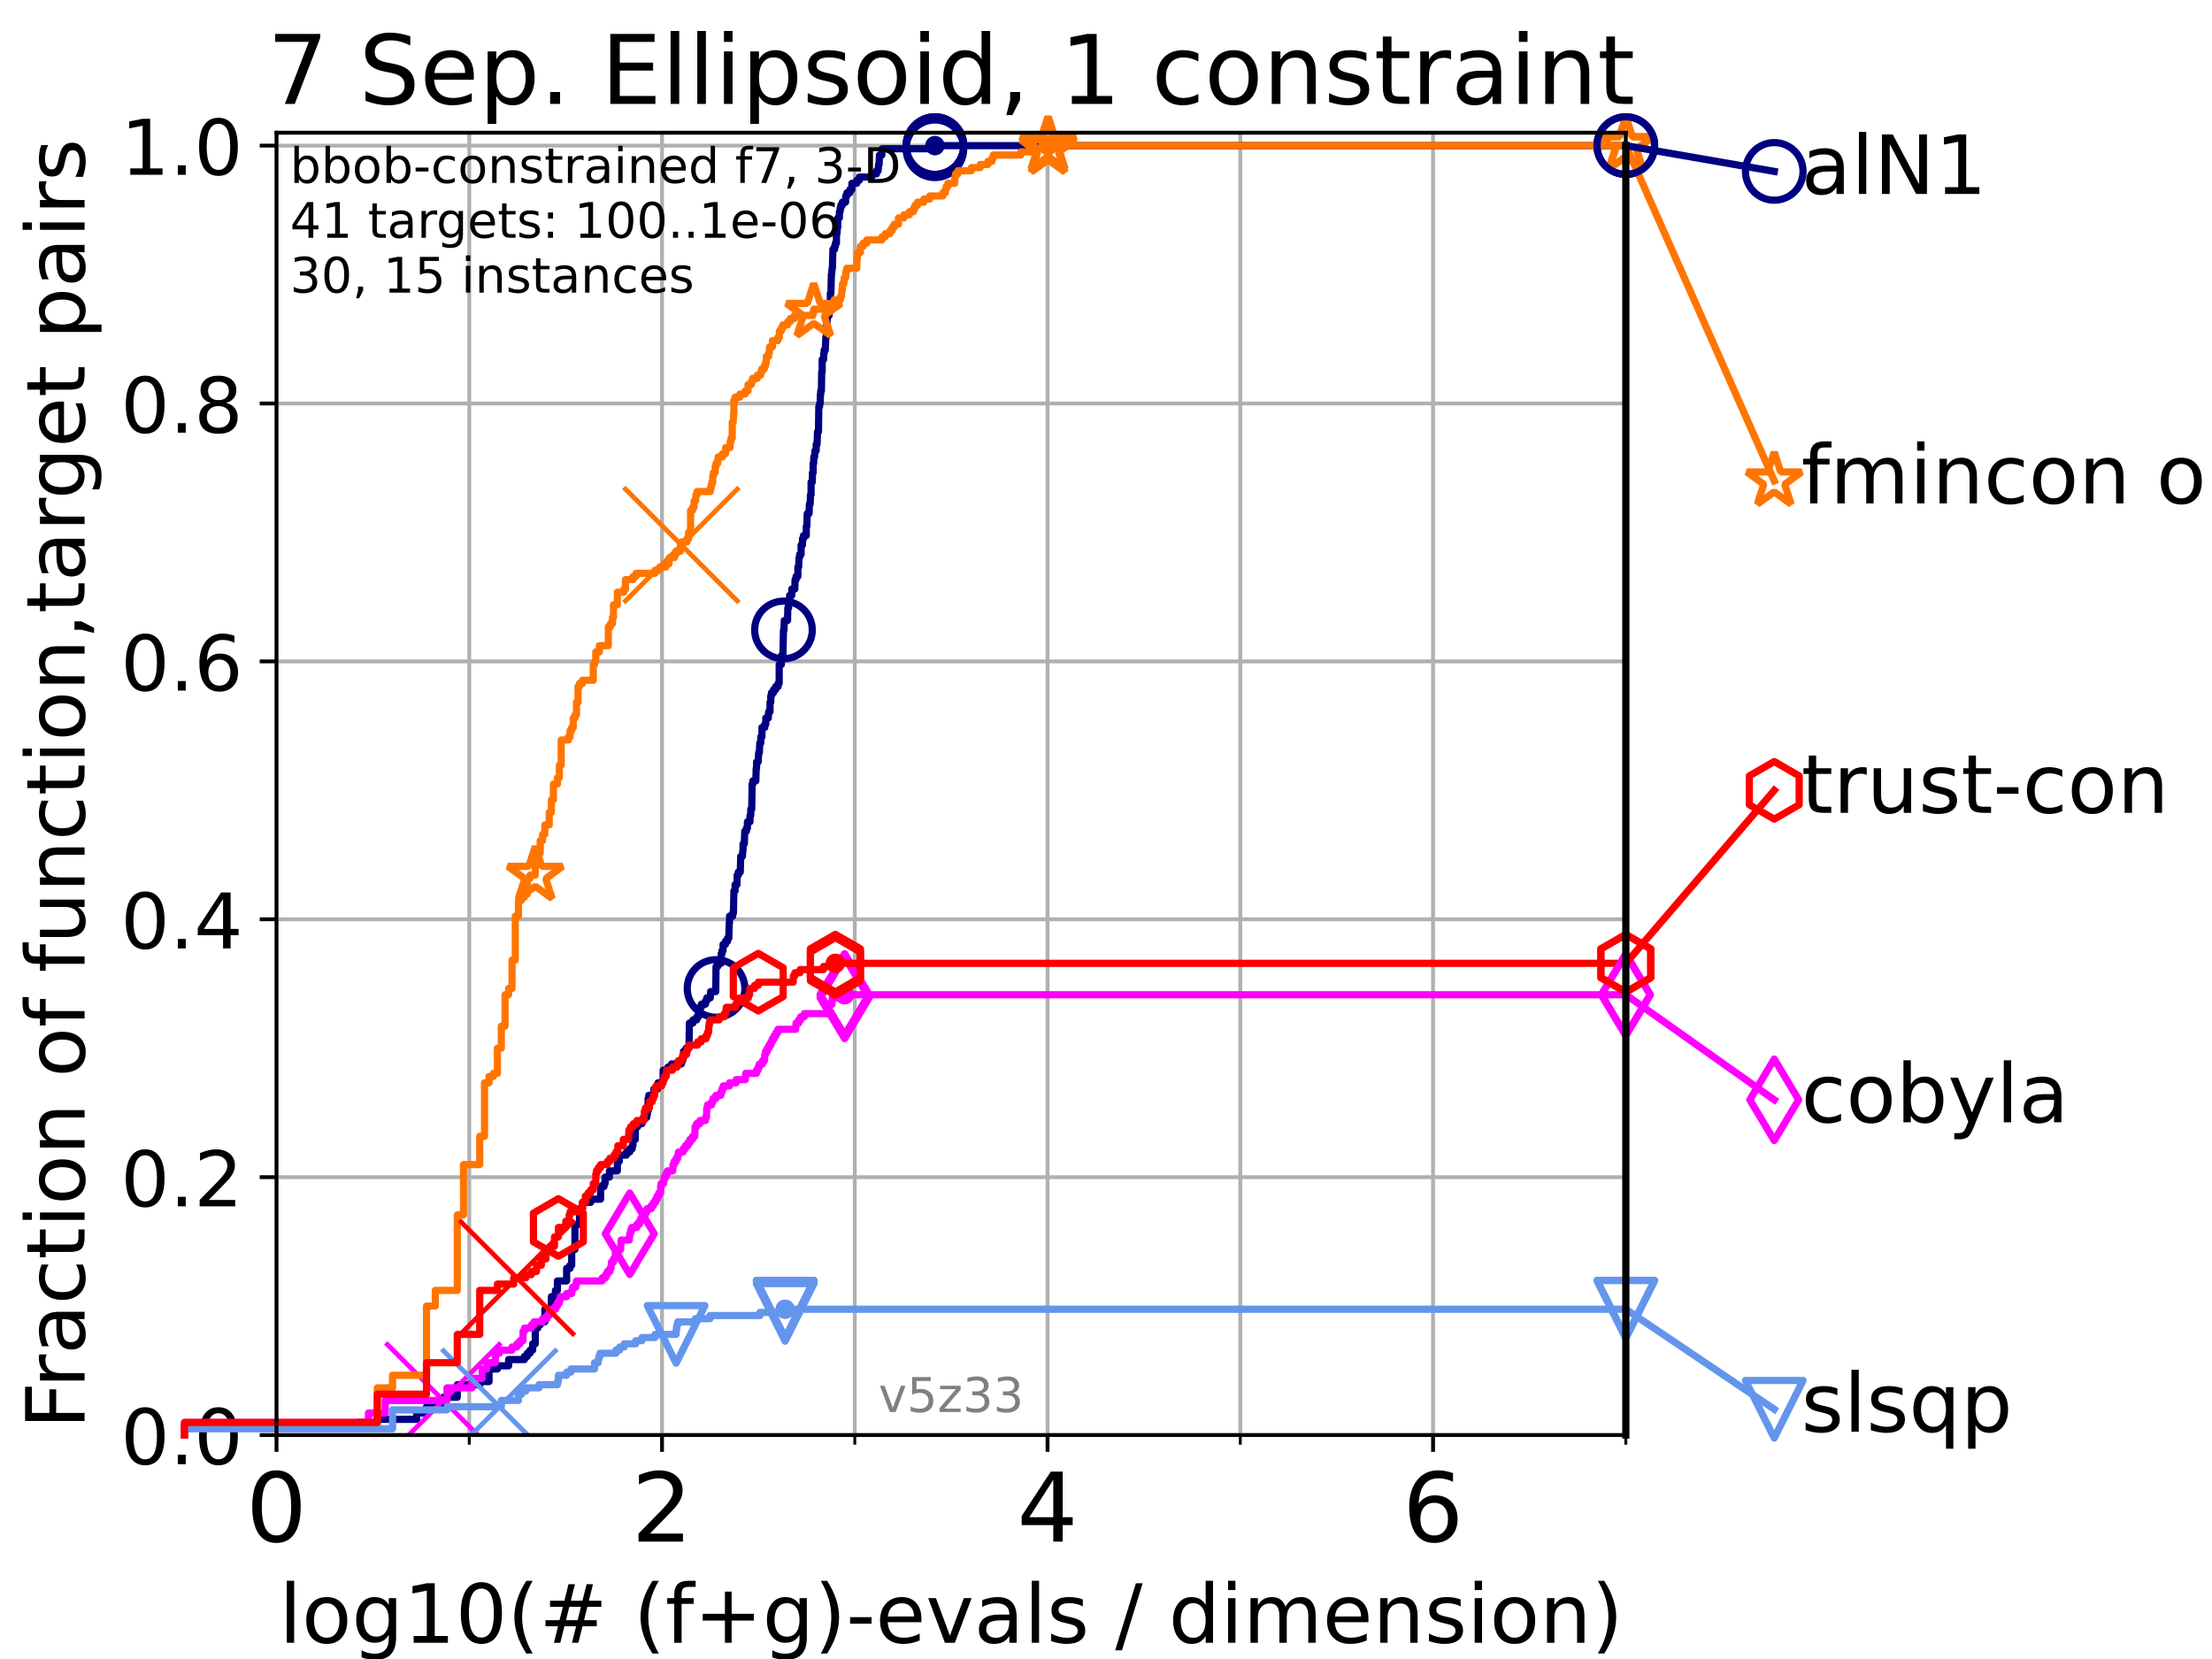 <?xml version="1.0" encoding="utf-8" standalone="no"?>
<!DOCTYPE svg PUBLIC "-//W3C//DTD SVG 1.1//EN"
  "http://www.w3.org/Graphics/SVG/1.1/DTD/svg11.dtd">
<!-- Created with matplotlib (https://matplotlib.org/) -->
<svg height="345.6pt" version="1.1" viewBox="0 0 460.8 345.6" width="460.8pt" xmlns="http://www.w3.org/2000/svg" xmlns:xlink="http://www.w3.org/1999/xlink">
 <defs>
  <style type="text/css">*{stroke-linecap:butt;stroke-linejoin:round;}</style>
 </defs>
 <g id="figure_1">
  <g id="patch_1">
   <path d="M 0 345.6 
L 460.8 345.6 
L 460.8 0 
L 0 0 
z
" style="fill:#ffffff;"/>
  </g>
  <g id="axes_1">
   <g id="patch_2">
    <path d="M 57.6 298.944 
L 338.688 298.944 
L 338.688 27.648 
L 57.6 27.648 
z
" style="fill:#ffffff;"/>
   </g>
   <g id="matplotlib.axis_1">
    <g id="xtick_1">
     <g id="line2d_1">
      <path clip-path="url(#p7398451618)" d="M 57.6 298.944 
L 57.6 27.648 
" style="fill:none;stroke:#b0b0b0;stroke-linecap:square;stroke-width:0.8;"/>
     </g>
     <g id="line2d_2">
      <defs>
       <path d="M 0 0 
L 0 3.5 
" id="m8c3946ed6f" style="stroke:#000000;stroke-width:0.8;"/>
      </defs>
      <g>
       <use style="stroke:#000000;stroke-width:0.8;" x="57.6" xlink:href="#m8c3946ed6f" y="298.944"/>
      </g>
     </g>
     <g id="text_1">
      <!-- 0 -->
      <g transform="translate(51.237 321.141)scale(0.2 -0.2)">
       <defs>
        <path d="M 31.781 66.406 
Q 24.172 66.406 20.328 58.906 
Q 16.5 51.422 16.5 36.375 
Q 16.5 21.391 20.328 13.891 
Q 24.172 6.391 31.781 6.391 
Q 39.453 6.391 43.281 13.891 
Q 47.125 21.391 47.125 36.375 
Q 47.125 51.422 43.281 58.906 
Q 39.453 66.406 31.781 66.406 
z
M 31.781 74.219 
Q 44.047 74.219 50.516 64.516 
Q 56.984 54.828 56.984 36.375 
Q 56.984 17.969 50.516 8.266 
Q 44.047 -1.422 31.781 -1.422 
Q 19.531 -1.422 13.062 8.266 
Q 6.594 17.969 6.594 36.375 
Q 6.594 54.828 13.062 64.516 
Q 19.531 74.219 31.781 74.219 
z
" id="DejaVuSans-48"/>
       </defs>
       <use xlink:href="#DejaVuSans-48"/>
      </g>
     </g>
    </g>
    <g id="xtick_2">
     <g id="line2d_3">
      <path clip-path="url(#p7398451618)" d="M 137.911 298.944 
L 137.911 27.648 
" style="fill:none;stroke:#b0b0b0;stroke-linecap:square;stroke-width:0.8;"/>
     </g>
     <g id="line2d_4">
      <g>
       <use style="stroke:#000000;stroke-width:0.8;" x="137.911" xlink:href="#m8c3946ed6f" y="298.944"/>
      </g>
     </g>
     <g id="text_2">
      <!-- 2 -->
      <g transform="translate(131.548 321.141)scale(0.2 -0.2)">
       <defs>
        <path d="M 19.188 8.297 
L 53.609 8.297 
L 53.609 0 
L 7.328 0 
L 7.328 8.297 
Q 12.938 14.109 22.625 23.891 
Q 32.328 33.688 34.812 36.531 
Q 39.547 41.844 41.422 45.531 
Q 43.312 49.219 43.312 52.781 
Q 43.312 58.594 39.234 62.25 
Q 35.156 65.922 28.609 65.922 
Q 23.969 65.922 18.812 64.312 
Q 13.672 62.703 7.812 59.422 
L 7.812 69.391 
Q 13.766 71.781 18.938 73 
Q 24.125 74.219 28.422 74.219 
Q 39.75 74.219 46.484 68.547 
Q 53.219 62.891 53.219 53.422 
Q 53.219 48.922 51.531 44.891 
Q 49.859 40.875 45.406 35.406 
Q 44.188 33.984 37.641 27.219 
Q 31.109 20.453 19.188 8.297 
z
" id="DejaVuSans-50"/>
       </defs>
       <use xlink:href="#DejaVuSans-50"/>
      </g>
     </g>
    </g>
    <g id="xtick_3">
     <g id="line2d_5">
      <path clip-path="url(#p7398451618)" d="M 218.222 298.944 
L 218.222 27.648 
" style="fill:none;stroke:#b0b0b0;stroke-linecap:square;stroke-width:0.8;"/>
     </g>
     <g id="line2d_6">
      <g>
       <use style="stroke:#000000;stroke-width:0.8;" x="218.222" xlink:href="#m8c3946ed6f" y="298.944"/>
      </g>
     </g>
     <g id="text_3">
      <!-- 4 -->
      <g transform="translate(211.859 321.141)scale(0.2 -0.2)">
       <defs>
        <path d="M 37.797 64.312 
L 12.891 25.391 
L 37.797 25.391 
z
M 35.203 72.906 
L 47.609 72.906 
L 47.609 25.391 
L 58.016 25.391 
L 58.016 17.188 
L 47.609 17.188 
L 47.609 0 
L 37.797 0 
L 37.797 17.188 
L 4.891 17.188 
L 4.891 26.703 
z
" id="DejaVuSans-52"/>
       </defs>
       <use xlink:href="#DejaVuSans-52"/>
      </g>
     </g>
    </g>
    <g id="xtick_4">
     <g id="line2d_7">
      <path clip-path="url(#p7398451618)" d="M 298.533 298.944 
L 298.533 27.648 
" style="fill:none;stroke:#b0b0b0;stroke-linecap:square;stroke-width:0.8;"/>
     </g>
     <g id="line2d_8">
      <g>
       <use style="stroke:#000000;stroke-width:0.8;" x="298.533" xlink:href="#m8c3946ed6f" y="298.944"/>
      </g>
     </g>
     <g id="text_4">
      <!-- 6 -->
      <g transform="translate(292.17 321.141)scale(0.2 -0.2)">
       <defs>
        <path d="M 33.016 40.375 
Q 26.375 40.375 22.484 35.828 
Q 18.609 31.297 18.609 23.391 
Q 18.609 15.531 22.484 10.953 
Q 26.375 6.391 33.016 6.391 
Q 39.656 6.391 43.531 10.953 
Q 47.406 15.531 47.406 23.391 
Q 47.406 31.297 43.531 35.828 
Q 39.656 40.375 33.016 40.375 
z
M 52.594 71.297 
L 52.594 62.312 
Q 48.875 64.062 45.094 64.984 
Q 41.312 65.922 37.594 65.922 
Q 27.828 65.922 22.672 59.328 
Q 17.531 52.734 16.797 39.406 
Q 19.672 43.656 24.016 45.922 
Q 28.375 48.188 33.594 48.188 
Q 44.578 48.188 50.953 41.516 
Q 57.328 34.859 57.328 23.391 
Q 57.328 12.156 50.688 5.359 
Q 44.047 -1.422 33.016 -1.422 
Q 20.359 -1.422 13.672 8.266 
Q 6.984 17.969 6.984 36.375 
Q 6.984 53.656 15.188 63.938 
Q 23.391 74.219 37.203 74.219 
Q 40.922 74.219 44.703 73.484 
Q 48.484 72.75 52.594 71.297 
z
" id="DejaVuSans-54"/>
       </defs>
       <use xlink:href="#DejaVuSans-54"/>
      </g>
     </g>
    </g>
    <g id="xtick_5">
     <g id="line2d_9">
      <path clip-path="url(#p7398451618)" d="M 97.755 298.944 
L 97.755 27.648 
" style="fill:none;stroke:#b0b0b0;stroke-linecap:square;stroke-width:0.8;"/>
     </g>
     <g id="line2d_10">
      <defs>
       <path d="M 0 0 
L 0 2 
" id="ma693754515" style="stroke:#000000;stroke-width:0.6;"/>
      </defs>
      <g>
       <use style="stroke:#000000;stroke-width:0.6;" x="97.755" xlink:href="#ma693754515" y="298.944"/>
      </g>
     </g>
    </g>
    <g id="xtick_6">
     <g id="line2d_11">
      <path clip-path="url(#p7398451618)" d="M 178.066 298.944 
L 178.066 27.648 
" style="fill:none;stroke:#b0b0b0;stroke-linecap:square;stroke-width:0.8;"/>
     </g>
     <g id="line2d_12">
      <g>
       <use style="stroke:#000000;stroke-width:0.6;" x="178.066" xlink:href="#ma693754515" y="298.944"/>
      </g>
     </g>
    </g>
    <g id="xtick_7">
     <g id="line2d_13">
      <path clip-path="url(#p7398451618)" d="M 258.377 298.944 
L 258.377 27.648 
" style="fill:none;stroke:#b0b0b0;stroke-linecap:square;stroke-width:0.8;"/>
     </g>
     <g id="line2d_14">
      <g>
       <use style="stroke:#000000;stroke-width:0.6;" x="258.377" xlink:href="#ma693754515" y="298.944"/>
      </g>
     </g>
    </g>
    <g id="xtick_8">
     <g id="line2d_15">
      <path clip-path="url(#p7398451618)" d="M 338.688 298.944 
L 338.688 27.648 
" style="fill:none;stroke:#b0b0b0;stroke-linecap:square;stroke-width:0.8;"/>
     </g>
     <g id="line2d_16">
      <g>
       <use style="stroke:#000000;stroke-width:0.6;" x="338.688" xlink:href="#ma693754515" y="298.944"/>
      </g>
     </g>
    </g>
    <g id="text_5">
     <!-- log10(# (f+g)-evals / dimension) -->
     <g transform="translate(58.145 342.218)scale(0.17 -0.17)">
      <defs>
       <path d="M 9.422 75.984 
L 18.406 75.984 
L 18.406 0 
L 9.422 0 
z
" id="DejaVuSans-108"/>
       <path d="M 30.609 48.391 
Q 23.391 48.391 19.188 42.75 
Q 14.984 37.109 14.984 27.297 
Q 14.984 17.484 19.156 11.844 
Q 23.344 6.203 30.609 6.203 
Q 37.797 6.203 41.984 11.859 
Q 46.188 17.531 46.188 27.297 
Q 46.188 37.016 41.984 42.703 
Q 37.797 48.391 30.609 48.391 
z
M 30.609 56 
Q 42.328 56 49.016 48.375 
Q 55.719 40.766 55.719 27.297 
Q 55.719 13.875 49.016 6.219 
Q 42.328 -1.422 30.609 -1.422 
Q 18.844 -1.422 12.172 6.219 
Q 5.516 13.875 5.516 27.297 
Q 5.516 40.766 12.172 48.375 
Q 18.844 56 30.609 56 
z
" id="DejaVuSans-111"/>
       <path d="M 45.406 27.984 
Q 45.406 37.75 41.375 43.109 
Q 37.359 48.484 30.078 48.484 
Q 22.859 48.484 18.828 43.109 
Q 14.797 37.75 14.797 27.984 
Q 14.797 18.266 18.828 12.891 
Q 22.859 7.516 30.078 7.516 
Q 37.359 7.516 41.375 12.891 
Q 45.406 18.266 45.406 27.984 
z
M 54.391 6.781 
Q 54.391 -7.172 48.188 -13.984 
Q 42 -20.797 29.203 -20.797 
Q 24.469 -20.797 20.266 -20.094 
Q 16.062 -19.391 12.109 -17.922 
L 12.109 -9.188 
Q 16.062 -11.328 19.922 -12.344 
Q 23.781 -13.375 27.781 -13.375 
Q 36.625 -13.375 41.016 -8.766 
Q 45.406 -4.156 45.406 5.172 
L 45.406 9.625 
Q 42.625 4.781 38.281 2.391 
Q 33.938 0 27.875 0 
Q 17.828 0 11.672 7.656 
Q 5.516 15.328 5.516 27.984 
Q 5.516 40.672 11.672 48.328 
Q 17.828 56 27.875 56 
Q 33.938 56 38.281 53.609 
Q 42.625 51.219 45.406 46.391 
L 45.406 54.688 
L 54.391 54.688 
z
" id="DejaVuSans-103"/>
       <path d="M 12.406 8.297 
L 28.516 8.297 
L 28.516 63.922 
L 10.984 60.406 
L 10.984 69.391 
L 28.422 72.906 
L 38.281 72.906 
L 38.281 8.297 
L 54.391 8.297 
L 54.391 0 
L 12.406 0 
z
" id="DejaVuSans-49"/>
       <path d="M 31 75.875 
Q 24.469 64.656 21.281 53.656 
Q 18.109 42.672 18.109 31.391 
Q 18.109 20.125 21.312 9.062 
Q 24.516 -2 31 -13.188 
L 23.188 -13.188 
Q 15.875 -1.703 12.234 9.375 
Q 8.594 20.453 8.594 31.391 
Q 8.594 42.281 12.203 53.312 
Q 15.828 64.359 23.188 75.875 
z
" id="DejaVuSans-40"/>
       <path d="M 51.125 44 
L 36.922 44 
L 32.812 27.688 
L 47.125 27.688 
z
M 43.797 71.781 
L 38.719 51.516 
L 52.984 51.516 
L 58.109 71.781 
L 65.922 71.781 
L 60.891 51.516 
L 76.125 51.516 
L 76.125 44 
L 58.984 44 
L 54.984 27.688 
L 70.516 27.688 
L 70.516 20.219 
L 53.078 20.219 
L 48 0 
L 40.188 0 
L 45.219 20.219 
L 30.906 20.219 
L 25.875 0 
L 18.016 0 
L 23.094 20.219 
L 7.719 20.219 
L 7.719 27.688 
L 24.906 27.688 
L 29 44 
L 13.281 44 
L 13.281 51.516 
L 30.906 51.516 
L 35.891 71.781 
z
" id="DejaVuSans-35"/>
       <path id="DejaVuSans-32"/>
       <path d="M 37.109 75.984 
L 37.109 68.5 
L 28.516 68.5 
Q 23.688 68.5 21.797 66.547 
Q 19.922 64.594 19.922 59.516 
L 19.922 54.688 
L 34.719 54.688 
L 34.719 47.703 
L 19.922 47.703 
L 19.922 0 
L 10.891 0 
L 10.891 47.703 
L 2.297 47.703 
L 2.297 54.688 
L 10.891 54.688 
L 10.891 58.5 
Q 10.891 67.625 15.141 71.797 
Q 19.391 75.984 28.609 75.984 
z
" id="DejaVuSans-102"/>
       <path d="M 46 62.703 
L 46 35.5 
L 73.188 35.5 
L 73.188 27.203 
L 46 27.203 
L 46 0 
L 37.797 0 
L 37.797 27.203 
L 10.594 27.203 
L 10.594 35.5 
L 37.797 35.5 
L 37.797 62.703 
z
" id="DejaVuSans-43"/>
       <path d="M 8.016 75.875 
L 15.828 75.875 
Q 23.141 64.359 26.781 53.312 
Q 30.422 42.281 30.422 31.391 
Q 30.422 20.453 26.781 9.375 
Q 23.141 -1.703 15.828 -13.188 
L 8.016 -13.188 
Q 14.5 -2 17.703 9.062 
Q 20.906 20.125 20.906 31.391 
Q 20.906 42.672 17.703 53.656 
Q 14.5 64.656 8.016 75.875 
z
" id="DejaVuSans-41"/>
       <path d="M 4.891 31.391 
L 31.203 31.391 
L 31.203 23.391 
L 4.891 23.391 
z
" id="DejaVuSans-45"/>
       <path d="M 56.203 29.594 
L 56.203 25.203 
L 14.891 25.203 
Q 15.484 15.922 20.484 11.062 
Q 25.484 6.203 34.422 6.203 
Q 39.594 6.203 44.453 7.469 
Q 49.312 8.734 54.109 11.281 
L 54.109 2.781 
Q 49.266 0.734 44.188 -0.344 
Q 39.109 -1.422 33.891 -1.422 
Q 20.797 -1.422 13.156 6.188 
Q 5.516 13.812 5.516 26.812 
Q 5.516 40.234 12.766 48.109 
Q 20.016 56 32.328 56 
Q 43.359 56 49.781 48.891 
Q 56.203 41.797 56.203 29.594 
z
M 47.219 32.234 
Q 47.125 39.594 43.094 43.984 
Q 39.062 48.391 32.422 48.391 
Q 24.906 48.391 20.391 44.141 
Q 15.875 39.891 15.188 32.172 
z
" id="DejaVuSans-101"/>
       <path d="M 2.984 54.688 
L 12.5 54.688 
L 29.594 8.797 
L 46.688 54.688 
L 56.203 54.688 
L 35.688 0 
L 23.484 0 
z
" id="DejaVuSans-118"/>
       <path d="M 34.281 27.484 
Q 23.391 27.484 19.188 25 
Q 14.984 22.516 14.984 16.5 
Q 14.984 11.719 18.141 8.906 
Q 21.297 6.109 26.703 6.109 
Q 34.188 6.109 38.703 11.406 
Q 43.219 16.703 43.219 25.484 
L 43.219 27.484 
z
M 52.203 31.203 
L 52.203 0 
L 43.219 0 
L 43.219 8.297 
Q 40.141 3.328 35.547 0.953 
Q 30.953 -1.422 24.312 -1.422 
Q 15.922 -1.422 10.953 3.297 
Q 6 8.016 6 15.922 
Q 6 25.141 12.172 29.828 
Q 18.359 34.516 30.609 34.516 
L 43.219 34.516 
L 43.219 35.406 
Q 43.219 41.609 39.141 45 
Q 35.062 48.391 27.688 48.391 
Q 23 48.391 18.547 47.266 
Q 14.109 46.141 10.016 43.891 
L 10.016 52.203 
Q 14.938 54.109 19.578 55.047 
Q 24.219 56 28.609 56 
Q 40.484 56 46.344 49.844 
Q 52.203 43.703 52.203 31.203 
z
" id="DejaVuSans-97"/>
       <path d="M 44.281 53.078 
L 44.281 44.578 
Q 40.484 46.531 36.375 47.5 
Q 32.281 48.484 27.875 48.484 
Q 21.188 48.484 17.844 46.438 
Q 14.5 44.391 14.5 40.281 
Q 14.5 37.156 16.891 35.375 
Q 19.281 33.594 26.516 31.984 
L 29.594 31.297 
Q 39.156 29.25 43.188 25.516 
Q 47.219 21.781 47.219 15.094 
Q 47.219 7.469 41.188 3.016 
Q 35.156 -1.422 24.609 -1.422 
Q 20.219 -1.422 15.453 -0.562 
Q 10.688 0.297 5.422 2 
L 5.422 11.281 
Q 10.406 8.688 15.234 7.391 
Q 20.062 6.109 24.812 6.109 
Q 31.156 6.109 34.562 8.281 
Q 37.984 10.453 37.984 14.406 
Q 37.984 18.062 35.516 20.016 
Q 33.062 21.969 24.703 23.781 
L 21.578 24.516 
Q 13.234 26.266 9.516 29.906 
Q 5.812 33.547 5.812 39.891 
Q 5.812 47.609 11.281 51.797 
Q 16.75 56 26.812 56 
Q 31.781 56 36.172 55.266 
Q 40.578 54.547 44.281 53.078 
z
" id="DejaVuSans-115"/>
       <path d="M 25.391 72.906 
L 33.688 72.906 
L 8.297 -9.281 
L 0 -9.281 
z
" id="DejaVuSans-47"/>
       <path d="M 45.406 46.391 
L 45.406 75.984 
L 54.391 75.984 
L 54.391 0 
L 45.406 0 
L 45.406 8.203 
Q 42.578 3.328 38.25 0.953 
Q 33.938 -1.422 27.875 -1.422 
Q 17.969 -1.422 11.734 6.484 
Q 5.516 14.406 5.516 27.297 
Q 5.516 40.188 11.734 48.094 
Q 17.969 56 27.875 56 
Q 33.938 56 38.25 53.625 
Q 42.578 51.266 45.406 46.391 
z
M 14.797 27.297 
Q 14.797 17.391 18.875 11.75 
Q 22.953 6.109 30.078 6.109 
Q 37.203 6.109 41.297 11.75 
Q 45.406 17.391 45.406 27.297 
Q 45.406 37.203 41.297 42.844 
Q 37.203 48.484 30.078 48.484 
Q 22.953 48.484 18.875 42.844 
Q 14.797 37.203 14.797 27.297 
z
" id="DejaVuSans-100"/>
       <path d="M 9.422 54.688 
L 18.406 54.688 
L 18.406 0 
L 9.422 0 
z
M 9.422 75.984 
L 18.406 75.984 
L 18.406 64.594 
L 9.422 64.594 
z
" id="DejaVuSans-105"/>
       <path d="M 52 44.188 
Q 55.375 50.25 60.062 53.125 
Q 64.75 56 71.094 56 
Q 79.641 56 84.281 50.016 
Q 88.922 44.047 88.922 33.016 
L 88.922 0 
L 79.891 0 
L 79.891 32.719 
Q 79.891 40.578 77.094 44.375 
Q 74.312 48.188 68.609 48.188 
Q 61.625 48.188 57.562 43.547 
Q 53.516 38.922 53.516 30.906 
L 53.516 0 
L 44.484 0 
L 44.484 32.719 
Q 44.484 40.625 41.703 44.406 
Q 38.922 48.188 33.109 48.188 
Q 26.219 48.188 22.156 43.531 
Q 18.109 38.875 18.109 30.906 
L 18.109 0 
L 9.078 0 
L 9.078 54.688 
L 18.109 54.688 
L 18.109 46.188 
Q 21.188 51.219 25.484 53.609 
Q 29.781 56 35.688 56 
Q 41.656 56 45.828 52.969 
Q 50 49.953 52 44.188 
z
" id="DejaVuSans-109"/>
       <path d="M 54.891 33.016 
L 54.891 0 
L 45.906 0 
L 45.906 32.719 
Q 45.906 40.484 42.875 44.328 
Q 39.844 48.188 33.797 48.188 
Q 26.516 48.188 22.312 43.547 
Q 18.109 38.922 18.109 30.906 
L 18.109 0 
L 9.078 0 
L 9.078 54.688 
L 18.109 54.688 
L 18.109 46.188 
Q 21.344 51.125 25.703 53.562 
Q 30.078 56 35.797 56 
Q 45.219 56 50.047 50.172 
Q 54.891 44.344 54.891 33.016 
z
" id="DejaVuSans-110"/>
      </defs>
      <use xlink:href="#DejaVuSans-108"/>
      <use x="27.783" xlink:href="#DejaVuSans-111"/>
      <use x="88.965" xlink:href="#DejaVuSans-103"/>
      <use x="152.441" xlink:href="#DejaVuSans-49"/>
      <use x="216.064" xlink:href="#DejaVuSans-48"/>
      <use x="279.688" xlink:href="#DejaVuSans-40"/>
      <use x="318.701" xlink:href="#DejaVuSans-35"/>
      <use x="402.49" xlink:href="#DejaVuSans-32"/>
      <use x="434.277" xlink:href="#DejaVuSans-40"/>
      <use x="473.291" xlink:href="#DejaVuSans-102"/>
      <use x="508.496" xlink:href="#DejaVuSans-43"/>
      <use x="592.285" xlink:href="#DejaVuSans-103"/>
      <use x="655.762" xlink:href="#DejaVuSans-41"/>
      <use x="694.775" xlink:href="#DejaVuSans-45"/>
      <use x="730.859" xlink:href="#DejaVuSans-101"/>
      <use x="792.383" xlink:href="#DejaVuSans-118"/>
      <use x="851.562" xlink:href="#DejaVuSans-97"/>
      <use x="912.842" xlink:href="#DejaVuSans-108"/>
      <use x="940.625" xlink:href="#DejaVuSans-115"/>
      <use x="992.725" xlink:href="#DejaVuSans-32"/>
      <use x="1024.512" xlink:href="#DejaVuSans-47"/>
      <use x="1058.203" xlink:href="#DejaVuSans-32"/>
      <use x="1089.99" xlink:href="#DejaVuSans-100"/>
      <use x="1153.467" xlink:href="#DejaVuSans-105"/>
      <use x="1181.25" xlink:href="#DejaVuSans-109"/>
      <use x="1278.662" xlink:href="#DejaVuSans-101"/>
      <use x="1340.186" xlink:href="#DejaVuSans-110"/>
      <use x="1403.564" xlink:href="#DejaVuSans-115"/>
      <use x="1455.664" xlink:href="#DejaVuSans-105"/>
      <use x="1483.447" xlink:href="#DejaVuSans-111"/>
      <use x="1544.629" xlink:href="#DejaVuSans-110"/>
      <use x="1608.008" xlink:href="#DejaVuSans-41"/>
     </g>
    </g>
   </g>
   <g id="matplotlib.axis_2">
    <g id="ytick_1">
     <g id="line2d_17">
      <path clip-path="url(#p7398451618)" d="M 57.6 298.944 
L 338.688 298.944 
" style="fill:none;stroke:#b0b0b0;stroke-linecap:square;stroke-width:0.8;"/>
     </g>
     <g id="line2d_18">
      <defs>
       <path d="M 0 0 
L -3.5 0 
" id="mf2abf9dc67" style="stroke:#000000;stroke-width:0.8;"/>
      </defs>
      <g>
       <use style="stroke:#000000;stroke-width:0.8;" x="57.6" xlink:href="#mf2abf9dc67" y="298.944"/>
      </g>
     </g>
     <g id="text_6">
      <!-- 0.0 -->
      <g transform="translate(25.155 305.023)scale(0.16 -0.16)">
       <defs>
        <path d="M 10.688 12.406 
L 21 12.406 
L 21 0 
L 10.688 0 
z
" id="DejaVuSans-46"/>
       </defs>
       <use xlink:href="#DejaVuSans-48"/>
       <use x="63.623" xlink:href="#DejaVuSans-46"/>
       <use x="95.41" xlink:href="#DejaVuSans-48"/>
      </g>
     </g>
    </g>
    <g id="ytick_2">
     <g id="line2d_19">
      <path clip-path="url(#p7398451618)" d="M 57.6 245.222 
L 338.688 245.222 
" style="fill:none;stroke:#b0b0b0;stroke-linecap:square;stroke-width:0.8;"/>
     </g>
     <g id="line2d_20">
      <g>
       <use style="stroke:#000000;stroke-width:0.8;" x="57.6" xlink:href="#mf2abf9dc67" y="245.222"/>
      </g>
     </g>
     <g id="text_7">
      <!-- 0.2 -->
      <g transform="translate(25.155 251.301)scale(0.16 -0.16)">
       <use xlink:href="#DejaVuSans-48"/>
       <use x="63.623" xlink:href="#DejaVuSans-46"/>
       <use x="95.41" xlink:href="#DejaVuSans-50"/>
      </g>
     </g>
    </g>
    <g id="ytick_3">
     <g id="line2d_21">
      <path clip-path="url(#p7398451618)" d="M 57.6 191.5 
L 338.688 191.5 
" style="fill:none;stroke:#b0b0b0;stroke-linecap:square;stroke-width:0.8;"/>
     </g>
     <g id="line2d_22">
      <g>
       <use style="stroke:#000000;stroke-width:0.8;" x="57.6" xlink:href="#mf2abf9dc67" y="191.5"/>
      </g>
     </g>
     <g id="text_8">
      <!-- 0.4 -->
      <g transform="translate(25.155 197.579)scale(0.16 -0.16)">
       <use xlink:href="#DejaVuSans-48"/>
       <use x="63.623" xlink:href="#DejaVuSans-46"/>
       <use x="95.41" xlink:href="#DejaVuSans-52"/>
      </g>
     </g>
    </g>
    <g id="ytick_4">
     <g id="line2d_23">
      <path clip-path="url(#p7398451618)" d="M 57.6 137.778 
L 338.688 137.778 
" style="fill:none;stroke:#b0b0b0;stroke-linecap:square;stroke-width:0.8;"/>
     </g>
     <g id="line2d_24">
      <g>
       <use style="stroke:#000000;stroke-width:0.8;" x="57.6" xlink:href="#mf2abf9dc67" y="137.778"/>
      </g>
     </g>
     <g id="text_9">
      <!-- 0.6 -->
      <g transform="translate(25.155 143.857)scale(0.16 -0.16)">
       <use xlink:href="#DejaVuSans-48"/>
       <use x="63.623" xlink:href="#DejaVuSans-46"/>
       <use x="95.41" xlink:href="#DejaVuSans-54"/>
      </g>
     </g>
    </g>
    <g id="ytick_5">
     <g id="line2d_25">
      <path clip-path="url(#p7398451618)" d="M 57.6 84.056 
L 338.688 84.056 
" style="fill:none;stroke:#b0b0b0;stroke-linecap:square;stroke-width:0.8;"/>
     </g>
     <g id="line2d_26">
      <g>
       <use style="stroke:#000000;stroke-width:0.8;" x="57.6" xlink:href="#mf2abf9dc67" y="84.056"/>
      </g>
     </g>
     <g id="text_10">
      <!-- 0.8 -->
      <g transform="translate(25.155 90.135)scale(0.16 -0.16)">
       <defs>
        <path d="M 31.781 34.625 
Q 24.75 34.625 20.719 30.859 
Q 16.703 27.094 16.703 20.516 
Q 16.703 13.922 20.719 10.156 
Q 24.75 6.391 31.781 6.391 
Q 38.812 6.391 42.859 10.172 
Q 46.922 13.969 46.922 20.516 
Q 46.922 27.094 42.891 30.859 
Q 38.875 34.625 31.781 34.625 
z
M 21.922 38.812 
Q 15.578 40.375 12.031 44.719 
Q 8.5 49.078 8.5 55.328 
Q 8.5 64.062 14.719 69.141 
Q 20.953 74.219 31.781 74.219 
Q 42.672 74.219 48.875 69.141 
Q 55.078 64.062 55.078 55.328 
Q 55.078 49.078 51.531 44.719 
Q 48 40.375 41.703 38.812 
Q 48.828 37.156 52.797 32.312 
Q 56.781 27.484 56.781 20.516 
Q 56.781 9.906 50.312 4.234 
Q 43.844 -1.422 31.781 -1.422 
Q 19.734 -1.422 13.25 4.234 
Q 6.781 9.906 6.781 20.516 
Q 6.781 27.484 10.781 32.312 
Q 14.797 37.156 21.922 38.812 
z
M 18.312 54.391 
Q 18.312 48.734 21.844 45.562 
Q 25.391 42.391 31.781 42.391 
Q 38.141 42.391 41.719 45.562 
Q 45.312 48.734 45.312 54.391 
Q 45.312 60.062 41.719 63.234 
Q 38.141 66.406 31.781 66.406 
Q 25.391 66.406 21.844 63.234 
Q 18.312 60.062 18.312 54.391 
z
" id="DejaVuSans-56"/>
       </defs>
       <use xlink:href="#DejaVuSans-48"/>
       <use x="63.623" xlink:href="#DejaVuSans-46"/>
       <use x="95.41" xlink:href="#DejaVuSans-56"/>
      </g>
     </g>
    </g>
    <g id="ytick_6">
     <g id="line2d_27">
      <path clip-path="url(#p7398451618)" d="M 57.6 30.334 
L 338.688 30.334 
" style="fill:none;stroke:#b0b0b0;stroke-linecap:square;stroke-width:0.8;"/>
     </g>
     <g id="line2d_28">
      <g>
       <use style="stroke:#000000;stroke-width:0.8;" x="57.6" xlink:href="#mf2abf9dc67" y="30.334"/>
      </g>
     </g>
     <g id="text_11">
      <!-- 1.0 -->
      <g transform="translate(25.155 36.413)scale(0.16 -0.16)">
       <use xlink:href="#DejaVuSans-49"/>
       <use x="63.623" xlink:href="#DejaVuSans-46"/>
       <use x="95.41" xlink:href="#DejaVuSans-48"/>
      </g>
     </g>
    </g>
    <g id="text_12">
     <!-- Fraction of function,target pairs -->
     <g transform="translate(17.62 297.681)rotate(-90)scale(0.17 -0.17)">
      <defs>
       <path d="M 9.812 72.906 
L 51.703 72.906 
L 51.703 64.594 
L 19.672 64.594 
L 19.672 43.109 
L 48.578 43.109 
L 48.578 34.812 
L 19.672 34.812 
L 19.672 0 
L 9.812 0 
z
" id="DejaVuSans-70"/>
       <path d="M 41.109 46.297 
Q 39.594 47.172 37.812 47.578 
Q 36.031 48 33.891 48 
Q 26.266 48 22.188 43.047 
Q 18.109 38.094 18.109 28.812 
L 18.109 0 
L 9.078 0 
L 9.078 54.688 
L 18.109 54.688 
L 18.109 46.188 
Q 20.953 51.172 25.484 53.578 
Q 30.031 56 36.531 56 
Q 37.453 56 38.578 55.875 
Q 39.703 55.766 41.062 55.516 
z
" id="DejaVuSans-114"/>
       <path d="M 48.781 52.594 
L 48.781 44.188 
Q 44.969 46.297 41.141 47.344 
Q 37.312 48.391 33.406 48.391 
Q 24.656 48.391 19.812 42.844 
Q 14.984 37.312 14.984 27.297 
Q 14.984 17.281 19.812 11.734 
Q 24.656 6.203 33.406 6.203 
Q 37.312 6.203 41.141 7.25 
Q 44.969 8.297 48.781 10.406 
L 48.781 2.094 
Q 45.016 0.344 40.984 -0.531 
Q 36.969 -1.422 32.422 -1.422 
Q 20.062 -1.422 12.781 6.344 
Q 5.516 14.109 5.516 27.297 
Q 5.516 40.672 12.859 48.328 
Q 20.219 56 33.016 56 
Q 37.156 56 41.109 55.141 
Q 45.062 54.297 48.781 52.594 
z
" id="DejaVuSans-99"/>
       <path d="M 18.312 70.219 
L 18.312 54.688 
L 36.812 54.688 
L 36.812 47.703 
L 18.312 47.703 
L 18.312 18.016 
Q 18.312 11.328 20.141 9.422 
Q 21.969 7.516 27.594 7.516 
L 36.812 7.516 
L 36.812 0 
L 27.594 0 
Q 17.188 0 13.234 3.875 
Q 9.281 7.766 9.281 18.016 
L 9.281 47.703 
L 2.688 47.703 
L 2.688 54.688 
L 9.281 54.688 
L 9.281 70.219 
z
" id="DejaVuSans-116"/>
       <path d="M 8.5 21.578 
L 8.5 54.688 
L 17.484 54.688 
L 17.484 21.922 
Q 17.484 14.156 20.5 10.266 
Q 23.531 6.391 29.594 6.391 
Q 36.859 6.391 41.078 11.031 
Q 45.312 15.672 45.312 23.688 
L 45.312 54.688 
L 54.297 54.688 
L 54.297 0 
L 45.312 0 
L 45.312 8.406 
Q 42.047 3.422 37.719 1 
Q 33.406 -1.422 27.688 -1.422 
Q 18.266 -1.422 13.375 4.438 
Q 8.5 10.297 8.5 21.578 
z
M 31.109 56 
z
" id="DejaVuSans-117"/>
       <path d="M 11.719 12.406 
L 22.016 12.406 
L 22.016 4 
L 14.016 -11.625 
L 7.719 -11.625 
L 11.719 4 
z
" id="DejaVuSans-44"/>
       <path d="M 18.109 8.203 
L 18.109 -20.797 
L 9.078 -20.797 
L 9.078 54.688 
L 18.109 54.688 
L 18.109 46.391 
Q 20.953 51.266 25.266 53.625 
Q 29.594 56 35.594 56 
Q 45.562 56 51.781 48.094 
Q 58.016 40.188 58.016 27.297 
Q 58.016 14.406 51.781 6.484 
Q 45.562 -1.422 35.594 -1.422 
Q 29.594 -1.422 25.266 0.953 
Q 20.953 3.328 18.109 8.203 
z
M 48.688 27.297 
Q 48.688 37.203 44.609 42.844 
Q 40.531 48.484 33.406 48.484 
Q 26.266 48.484 22.188 42.844 
Q 18.109 37.203 18.109 27.297 
Q 18.109 17.391 22.188 11.75 
Q 26.266 6.109 33.406 6.109 
Q 40.531 6.109 44.609 11.75 
Q 48.688 17.391 48.688 27.297 
z
" id="DejaVuSans-112"/>
      </defs>
      <use xlink:href="#DejaVuSans-70"/>
      <use x="50.27" xlink:href="#DejaVuSans-114"/>
      <use x="91.383" xlink:href="#DejaVuSans-97"/>
      <use x="152.662" xlink:href="#DejaVuSans-99"/>
      <use x="207.643" xlink:href="#DejaVuSans-116"/>
      <use x="246.852" xlink:href="#DejaVuSans-105"/>
      <use x="274.635" xlink:href="#DejaVuSans-111"/>
      <use x="335.816" xlink:href="#DejaVuSans-110"/>
      <use x="399.195" xlink:href="#DejaVuSans-32"/>
      <use x="430.982" xlink:href="#DejaVuSans-111"/>
      <use x="492.164" xlink:href="#DejaVuSans-102"/>
      <use x="527.369" xlink:href="#DejaVuSans-32"/>
      <use x="559.156" xlink:href="#DejaVuSans-102"/>
      <use x="594.361" xlink:href="#DejaVuSans-117"/>
      <use x="657.74" xlink:href="#DejaVuSans-110"/>
      <use x="721.119" xlink:href="#DejaVuSans-99"/>
      <use x="776.1" xlink:href="#DejaVuSans-116"/>
      <use x="815.309" xlink:href="#DejaVuSans-105"/>
      <use x="843.092" xlink:href="#DejaVuSans-111"/>
      <use x="904.273" xlink:href="#DejaVuSans-110"/>
      <use x="967.652" xlink:href="#DejaVuSans-44"/>
      <use x="999.439" xlink:href="#DejaVuSans-116"/>
      <use x="1038.648" xlink:href="#DejaVuSans-97"/>
      <use x="1099.928" xlink:href="#DejaVuSans-114"/>
      <use x="1139.291" xlink:href="#DejaVuSans-103"/>
      <use x="1202.768" xlink:href="#DejaVuSans-101"/>
      <use x="1264.291" xlink:href="#DejaVuSans-116"/>
      <use x="1303.5" xlink:href="#DejaVuSans-32"/>
      <use x="1335.287" xlink:href="#DejaVuSans-112"/>
      <use x="1398.764" xlink:href="#DejaVuSans-97"/>
      <use x="1460.043" xlink:href="#DejaVuSans-105"/>
      <use x="1487.826" xlink:href="#DejaVuSans-114"/>
      <use x="1528.939" xlink:href="#DejaVuSans-115"/>
     </g>
    </g>
   </g>
   <g id="line2d_29">
    <defs>
     <path d="M 0 1.5 
C 0.398 1.5 0.779 1.342 1.061 1.061 
C 1.342 0.779 1.5 0.398 1.5 0 
C 1.5 -0.398 1.342 -0.779 1.061 -1.061 
C 0.779 -1.342 0.398 -1.5 0 -1.5 
C -0.398 -1.5 -0.779 -1.342 -1.061 -1.061 
C -1.342 -0.779 -1.5 -0.398 -1.5 0 
C -1.5 0.398 -1.342 0.779 -1.061 1.061 
C -0.779 1.342 -0.398 1.5 0 1.5 
z
" id="m03f9e867b2" style="stroke:#000080;"/>
    </defs>
    <g>
     <use style="fill:#000080;stroke:#000080;" x="194.761" xlink:href="#m03f9e867b2" y="30.334"/>
     <use style="fill:#000080;stroke:#000080;" x="194.761" xlink:href="#m03f9e867b2" y="30.334"/>
    </g>
   </g>
   <g id="line2d_30">
    <path d="M 38.441 298.944 
L 38.441 296.979 
L 74.705 296.979 
L 74.705 296.323 
L 78.596 296.323 
L 78.596 295.668 
L 86.793 295.668 
L 86.793 294.358 
L 88.847 294.358 
L 88.847 293.048 
L 92.347 293.048 
L 92.347 291.082 
L 95.26 291.082 
L 95.26 288.462 
L 99.938 288.462 
L 99.938 287.807 
L 101.878 287.807 
L 101.878 285.186 
L 103.623 285.186 
L 103.623 284.531 
L 105.952 284.531 
L 105.952 283.22 
L 109.252 283.22 
L 109.252 282.565 
L 109.843 282.565 
L 109.843 281.91 
L 110.415 281.91 
L 110.415 281.255 
L 110.969 281.255 
L 110.969 279.945 
L 111.506 279.945 
L 111.506 276.669 
L 112.026 276.669 
L 112.026 276.014 
L 112.532 276.014 
L 112.532 275.359 
L 113.501 275.359 
L 113.501 272.738 
L 114.86 272.738 
L 114.86 270.118 
L 115.711 270.118 
L 115.711 268.807 
L 116.122 268.807 
L 116.122 266.842 
L 118.04 266.842 
L 118.04 264.221 
L 118.752 264.221 
L 118.752 263.566 
L 119.097 263.566 
L 119.097 260.29 
L 119.768 260.29 
L 119.768 255.049 
L 120.728 255.049 
L 120.728 251.773 
L 121.34 251.773 
L 121.34 250.463 
L 123.057 250.463 
L 123.057 249.808 
L 125.111 249.808 
L 125.111 247.187 
L 125.823 247.187 
L 125.823 246.532 
L 126.054 246.532 
L 126.054 245.222 
L 126.948 245.222 
L 126.948 243.912 
L 128.611 243.912 
L 128.611 241.946 
L 129.002 241.946 
L 129.002 240.636 
L 130.488 240.636 
L 130.488 239.981 
L 131.185 239.981 
L 131.185 239.326 
L 131.691 239.326 
L 131.691 238.671 
L 131.856 238.671 
L 131.856 237.36 
L 132.343 237.36 
L 132.343 234.74 
L 132.816 234.74 
L 132.816 234.085 
L 133.726 234.085 
L 133.726 233.429 
L 134.019 233.429 
L 134.019 232.774 
L 134.731 232.774 
L 134.731 232.119 
L 134.87 232.119 
L 134.87 231.464 
L 135.008 231.464 
L 135.008 228.843 
L 135.145 228.843 
L 135.145 228.188 
L 136.202 228.188 
L 136.202 226.878 
L 136.955 226.878 
L 136.955 226.223 
L 137.077 226.223 
L 137.077 225.568 
L 138.027 225.568 
L 138.027 224.912 
L 138.142 224.912 
L 138.142 222.947 
L 139.145 222.947 
L 139.145 222.292 
L 139.887 222.292 
L 139.887 221.637 
L 141.941 221.637 
L 141.941 220.982 
L 142.216 220.982 
L 142.216 220.326 
L 142.397 220.326 
L 142.397 219.016 
L 142.928 219.016 
L 142.928 218.361 
L 143.528 218.361 
L 143.612 213.12 
L 144.351 213.12 
L 144.351 212.465 
L 145.136 212.465 
L 145.136 211.81 
L 145.516 211.81 
L 145.591 210.499 
L 145.74 210.499 
L 145.74 209.844 
L 146.107 209.844 
L 146.107 209.189 
L 146.958 209.189 
L 146.958 208.534 
L 147.233 208.534 
L 147.233 207.879 
L 147.967 207.879 
L 148.032 206.568 
L 149.104 206.568 
L 149.165 201.327 
L 149.527 201.327 
L 149.527 200.672 
L 150.23 200.672 
L 150.23 198.707 
L 150.401 198.707 
L 150.401 198.052 
L 150.627 198.052 
L 150.627 196.741 
L 151.124 196.741 
L 151.124 196.086 
L 151.555 196.086 
L 151.555 195.431 
L 151.819 195.431 
L 151.923 192.155 
L 151.975 192.155 
L 151.975 190.845 
L 152.637 190.845 
L 152.637 190.19 
L 152.786 190.19 
L 152.885 185.604 
L 153.13 185.604 
L 153.13 184.293 
L 153.514 184.293 
L 153.562 182.328 
L 153.797 182.328 
L 153.797 181.673 
L 154.213 181.673 
L 154.304 178.397 
L 154.663 178.397 
L 154.752 177.087 
L 154.796 177.087 
L 154.796 175.777 
L 155.059 175.777 
L 155.146 173.156 
L 155.489 173.156 
L 155.489 172.501 
L 155.7 172.501 
L 155.7 171.191 
L 156.236 171.191 
L 156.236 169.88 
L 156.398 169.88 
L 156.398 168.57 
L 156.599 168.57 
L 156.678 163.329 
L 156.836 163.329 
L 156.836 162.674 
L 157.453 162.674 
L 157.529 160.053 
L 157.604 160.053 
L 157.604 158.743 
L 157.939 158.743 
L 158.049 156.777 
L 158.195 156.777 
L 158.268 154.812 
L 158.484 154.812 
L 158.484 153.502 
L 158.732 153.502 
L 158.732 151.536 
L 159.321 151.536 
L 159.321 150.881 
L 159.524 150.881 
L 159.524 149.571 
L 160.055 149.571 
L 160.12 148.26 
L 160.41 148.26 
L 160.41 146.295 
L 160.569 146.295 
L 160.569 144.985 
L 160.696 144.985 
L 160.696 144.33 
L 161.131 144.33 
L 161.131 143.674 
L 161.586 143.674 
L 161.586 143.019 
L 162.087 143.019 
L 162.087 142.364 
L 162.318 142.364 
L 162.318 138.433 
L 162.771 138.433 
L 162.854 136.468 
L 163.103 136.468 
L 163.212 131.227 
L 163.321 131.227 
L 163.375 129.261 
L 164.063 129.261 
L 164.115 126.641 
L 164.27 126.641 
L 164.27 125.985 
L 164.423 125.985 
L 164.499 124.02 
L 164.949 124.02 
L 164.949 122.71 
L 165.578 122.71 
L 165.626 120.744 
L 165.838 120.744 
L 165.838 120.089 
L 166.209 120.089 
L 166.209 118.124 
L 166.369 118.124 
L 166.46 116.158 
L 166.573 116.158 
L 166.573 115.503 
L 166.884 115.503 
L 166.884 113.538 
L 167.169 113.538 
L 167.169 112.227 
L 167.385 112.227 
L 167.385 111.572 
L 167.955 111.572 
L 167.975 109.607 
L 168.079 109.607 
L 168.161 106.986 
L 168.547 106.986 
L 168.607 105.021 
L 168.766 105.021 
L 168.845 103.055 
L 168.963 103.055 
L 168.963 100.435 
L 169.216 100.435 
L 169.254 98.469 
L 169.389 98.469 
L 169.389 96.504 
L 169.503 96.504 
L 169.522 95.194 
L 169.692 95.194 
L 169.767 93.883 
L 170.027 93.883 
L 170.027 92.573 
L 170.211 92.573 
L 170.302 89.952 
L 170.5 89.952 
L 170.572 84.711 
L 170.732 84.711 
L 170.732 84.056 
L 170.855 84.056 
L 170.908 82.091 
L 170.978 82.091 
L 170.978 81.435 
L 171.117 81.435 
L 171.169 77.505 
L 171.272 77.505 
L 171.272 74.884 
L 171.578 74.884 
L 171.595 73.574 
L 171.696 73.574 
L 171.696 72.919 
L 171.929 72.919 
L 172.028 70.298 
L 172.143 70.298 
L 172.208 67.677 
L 172.289 67.677 
L 172.337 65.712 
L 172.721 65.712 
L 172.721 63.091 
L 172.972 63.091 
L 172.972 61.126 
L 173.096 61.126 
L 173.188 57.195 
L 173.234 57.195 
L 173.341 55.885 
L 173.402 55.885 
L 173.508 51.954 
L 173.852 51.954 
L 173.852 51.299 
L 174.029 51.299 
L 174.029 50.644 
L 174.247 50.644 
L 174.247 48.678 
L 174.377 48.678 
L 174.42 47.368 
L 174.52 47.368 
L 174.52 45.402 
L 174.859 45.402 
L 174.859 44.092 
L 175.012 44.092 
L 175.012 43.437 
L 175.15 43.437 
L 175.15 42.782 
L 175.463 42.782 
L 175.463 42.127 
L 176.151 42.127 
L 176.177 40.816 
L 176.434 40.816 
L 176.434 40.161 
L 177.037 40.161 
L 177.037 39.506 
L 177.451 39.506 
L 177.451 38.196 
L 178.48 38.196 
L 178.48 37.541 
L 179.039 37.541 
L 179.039 36.886 
L 181.572 36.886 
L 181.572 36.23 
L 182.588 36.23 
L 182.588 35.575 
L 182.926 35.575 
L 183.022 34.265 
L 183.135 34.265 
L 183.205 32.3 
L 183.7 32.3 
L 183.767 30.989 
L 194.761 30.989 
L 194.761 30.334 
L 338.688 30.334 
L 338.688 30.334 
" style="fill:none;stroke:#000080;stroke-linecap:square;stroke-width:1.5;"/>
   </g>
   <g id="line2d_31">
    <defs>
     <path d="M 0 6 
C 1.591 6 3.117 5.368 4.243 4.243 
C 5.368 3.117 6 1.591 6 0 
C 6 -1.591 5.368 -3.117 4.243 -4.243 
C 3.117 -5.368 1.591 -6 0 -6 
C -1.591 -6 -3.117 -5.368 -4.243 -4.243 
C -5.368 -3.117 -6 -1.591 -6 0 
C -6 1.591 -5.368 3.117 -4.243 4.243 
C -3.117 5.368 -1.591 6 0 6 
z
" id="ma1a295fbce" style="stroke:#000080;stroke-width:1.5;"/>
    </defs>
    <g>
     <use style="fill-opacity:0;stroke:#000080;stroke-width:1.5;" x="149.165" xlink:href="#ma1a295fbce" y="205.913"/>
     <use style="fill-opacity:0;stroke:#000080;stroke-width:1.5;" x="163.212" xlink:href="#ma1a295fbce" y="131.227"/>
     <use style="fill-opacity:0;stroke:#000080;stroke-width:1.5;" x="194.761" xlink:href="#ma1a295fbce" y="30.989"/>
     <use style="fill-opacity:0;stroke:#000080;stroke-width:1.5;" x="194.761" xlink:href="#ma1a295fbce" y="30.334"/>
     <use style="fill-opacity:0;stroke:#000080;stroke-width:1.5;" x="194.761" xlink:href="#ma1a295fbce" y="30.334"/>
     <use style="fill-opacity:0;stroke:#000080;stroke-width:1.5;" x="338.688" xlink:href="#ma1a295fbce" y="30.334"/>
    </g>
   </g>
   <g id="line2d_32">
    <path style="fill:none;stroke:#000080;stroke-linecap:square;stroke-width:1.5;"/>
    <g/>
   </g>
   <g id="line2d_33">
    <defs>
     <path d="M 0 1.5 
C 0.398 1.5 0.779 1.342 1.061 1.061 
C 1.342 0.779 1.5 0.398 1.5 0 
C 1.5 -0.398 1.342 -0.779 1.061 -1.061 
C 0.779 -1.342 0.398 -1.5 0 -1.5 
C -0.398 -1.5 -0.779 -1.342 -1.061 -1.061 
C -1.342 -0.779 -1.5 -0.398 -1.5 0 
C -1.5 0.398 -1.342 0.779 -1.061 1.061 
C -0.779 1.342 -0.398 1.5 0 1.5 
z
" id="mc358f4359c" style="stroke:#ff00ff;"/>
    </defs>
    <g>
     <use style="fill:#ff00ff;stroke:#ff00ff;" x="175.949" xlink:href="#mc358f4359c" y="207.224"/>
     <use style="fill:#ff00ff;stroke:#ff00ff;" x="175.949" xlink:href="#mc358f4359c" y="207.224"/>
    </g>
   </g>
   <g id="line2d_34">
    <path d="M 38.441 298.944 
L 38.441 296.323 
L 76.759 296.323 
L 76.759 294.358 
L 80.259 294.358 
L 80.259 291.737 
L 93.122 291.737 
L 93.122 289.117 
L 98.327 289.117 
L 98.327 287.151 
L 100.444 287.151 
L 100.444 285.186 
L 101.413 285.186 
L 101.413 283.876 
L 103.203 283.876 
L 103.203 281.91 
L 104.034 281.91 
L 104.034 281.255 
L 106.664 281.255 
L 106.664 280.6 
L 107.68 280.6 
L 107.68 279.945 
L 108.326 279.945 
L 108.326 279.29 
L 108.949 279.29 
L 108.949 277.324 
L 109.252 277.324 
L 109.252 276.669 
L 110.694 276.669 
L 110.694 276.014 
L 111.239 276.014 
L 111.239 275.359 
L 113.023 275.359 
L 113.023 274.704 
L 113.966 274.704 
L 113.966 274.048 
L 114.419 274.048 
L 114.419 273.393 
L 114.641 273.393 
L 114.641 272.738 
L 115.711 272.738 
L 115.711 272.083 
L 116.122 272.083 
L 116.122 271.428 
L 116.523 271.428 
L 116.523 270.773 
L 116.72 270.773 
L 116.72 270.118 
L 118.04 270.118 
L 118.04 269.462 
L 119.097 269.462 
L 119.097 268.807 
L 119.267 268.807 
L 119.267 268.152 
L 119.932 268.152 
L 119.932 267.497 
L 120.094 267.497 
L 120.094 266.842 
L 125.471 266.842 
L 125.471 266.187 
L 126.168 266.187 
L 126.168 265.532 
L 126.507 265.532 
L 126.507 264.876 
L 127.057 264.876 
L 127.057 264.221 
L 127.272 264.221 
L 127.379 262.911 
L 127.799 262.911 
L 127.799 262.256 
L 128.108 262.256 
L 128.21 260.946 
L 128.808 260.946 
L 128.808 260.29 
L 129.291 260.29 
L 129.386 258.325 
L 131.099 258.325 
L 131.185 257.015 
L 131.355 257.015 
L 131.355 256.36 
L 131.607 256.36 
L 131.607 255.704 
L 132.66 255.704 
L 132.66 255.049 
L 133.201 255.049 
L 133.201 254.394 
L 133.503 254.394 
L 133.503 253.739 
L 133.947 253.739 
L 133.947 253.084 
L 134.45 253.084 
L 134.45 252.429 
L 134.801 252.429 
L 134.801 251.773 
L 135.682 251.773 
L 135.682 251.118 
L 136.138 251.118 
L 136.138 250.463 
L 136.583 250.463 
L 136.583 249.808 
L 136.894 249.808 
L 136.894 249.153 
L 137.259 249.153 
L 137.259 248.498 
L 137.618 248.498 
L 137.618 247.187 
L 137.736 247.187 
L 137.736 246.532 
L 138.256 246.532 
L 138.256 245.877 
L 138.37 245.877 
L 138.37 245.222 
L 138.706 245.222 
L 138.706 244.567 
L 139.036 244.567 
L 139.036 243.912 
L 140.145 243.912 
L 140.196 242.601 
L 140.449 242.601 
L 140.449 241.946 
L 140.847 241.946 
L 140.847 241.291 
L 141.187 241.291 
L 141.187 240.636 
L 141.331 240.636 
L 141.331 239.981 
L 142.307 239.981 
L 142.307 239.326 
L 142.753 239.326 
L 142.753 238.671 
L 143.316 238.671 
L 143.316 238.015 
L 143.737 238.015 
L 143.737 237.36 
L 144.27 237.36 
L 144.27 236.705 
L 144.748 236.705 
L 144.787 234.74 
L 145.098 234.74 
L 145.098 234.085 
L 145.814 234.085 
L 145.814 233.429 
L 146.958 233.429 
L 146.958 232.774 
L 147.165 232.774 
L 147.233 230.809 
L 147.402 230.809 
L 147.402 230.154 
L 148.258 230.154 
L 148.258 229.499 
L 148.513 229.499 
L 148.513 228.843 
L 149.135 228.843 
L 149.135 228.188 
L 150.144 228.188 
L 150.144 227.533 
L 150.401 227.533 
L 150.401 226.878 
L 150.655 226.878 
L 150.655 226.223 
L 151.975 226.223 
L 151.975 225.568 
L 153.347 225.568 
L 153.347 224.912 
L 155.275 224.912 
L 155.34 223.602 
L 157.585 223.602 
L 157.585 222.947 
L 157.921 222.947 
L 157.921 222.292 
L 158.195 222.292 
L 158.195 221.637 
L 158.837 221.637 
L 158.837 220.982 
L 159.253 220.982 
L 159.321 219.671 
L 159.473 219.671 
L 159.473 219.016 
L 159.841 219.016 
L 159.841 218.361 
L 160.201 218.361 
L 160.201 217.706 
L 160.585 217.706 
L 160.585 217.051 
L 160.884 217.051 
L 160.884 216.396 
L 161.269 216.396 
L 161.269 215.74 
L 161.66 215.74 
L 161.66 215.085 
L 162.058 215.085 
L 162.058 214.43 
L 165.744 214.43 
L 165.826 213.12 
L 166.392 213.12 
L 166.392 212.465 
L 166.796 212.465 
L 166.796 211.81 
L 167.556 211.81 
L 167.556 211.154 
L 172.466 211.154 
L 172.522 209.844 
L 172.578 209.844 
L 172.578 209.189 
L 173.334 209.189 
L 173.364 207.879 
L 175.949 207.879 
L 175.949 207.224 
L 338.688 207.224 
L 338.688 207.224 
" style="fill:none;stroke:#ff00ff;stroke-linecap:square;stroke-width:1.5;"/>
   </g>
   <g id="line2d_35">
    <defs>
     <path d="M -0 8.485 
L 5.091 0 
L 0 -8.485 
L -5.091 -0 
z
" id="mf0e7e2e9e5" style="stroke:#ff00ff;stroke-linejoin:miter;stroke-width:1.5;"/>
    </defs>
    <g>
     <use style="fill-opacity:0;stroke:#ff00ff;stroke-linejoin:miter;stroke-width:1.5;" x="131.185" xlink:href="#mf0e7e2e9e5" y="257.015"/>
     <use style="fill-opacity:0;stroke:#ff00ff;stroke-linejoin:miter;stroke-width:1.5;" x="175.949" xlink:href="#mf0e7e2e9e5" y="207.879"/>
     <use style="fill-opacity:0;stroke:#ff00ff;stroke-linejoin:miter;stroke-width:1.5;" x="175.949" xlink:href="#mf0e7e2e9e5" y="207.224"/>
     <use style="fill-opacity:0;stroke:#ff00ff;stroke-linejoin:miter;stroke-width:1.5;" x="175.949" xlink:href="#mf0e7e2e9e5" y="207.224"/>
     <use style="fill-opacity:0;stroke:#ff00ff;stroke-linejoin:miter;stroke-width:1.5;" x="175.949" xlink:href="#mf0e7e2e9e5" y="207.224"/>
     <use style="fill-opacity:0;stroke:#ff00ff;stroke-linejoin:miter;stroke-width:1.5;" x="338.688" xlink:href="#mf0e7e2e9e5" y="207.224"/>
    </g>
   </g>
   <g id="line2d_36">
    <path style="fill:none;stroke:#ff00ff;stroke-linecap:square;stroke-width:1.5;"/>
    <g/>
   </g>
   <g id="line2d_37">
    <path clip-path="url(#p7398451618)" d="M 92.347 291.737 
" style="fill:none;stroke:#ff00ff;stroke-linecap:square;stroke-width:1.5;"/>
    <defs>
     <path d="M -12 12 
L 12 -12 
M -12 -12 
L 12 12 
" id="mc52faef56d" style="stroke:#ff00ff;"/>
    </defs>
    <g clip-path="url(#p7398451618)">
     <use style="fill:#ff00ff;stroke:#ff00ff;" x="92.347" xlink:href="#mc52faef56d" y="291.737"/>
    </g>
   </g>
   <g id="line2d_38">
    <defs>
     <path d="M 0 1.5 
C 0.398 1.5 0.779 1.342 1.061 1.061 
C 1.342 0.779 1.5 0.398 1.5 0 
C 1.5 -0.398 1.342 -0.779 1.061 -1.061 
C 0.779 -1.342 0.398 -1.5 0 -1.5 
C -0.398 -1.5 -0.779 -1.342 -1.061 -1.061 
C -1.342 -0.779 -1.5 -0.398 -1.5 0 
C -1.5 0.398 -1.342 0.779 -1.061 1.061 
C -0.779 1.342 -0.398 1.5 0 1.5 
z
" id="md6fc2ce19a" style="stroke:#ff7500;"/>
    </defs>
    <g>
     <use style="fill:#ff7500;stroke:#ff7500;" x="218.337" xlink:href="#md6fc2ce19a" y="30.334"/>
     <use style="fill:#ff7500;stroke:#ff7500;" x="218.337" xlink:href="#md6fc2ce19a" y="30.334"/>
    </g>
   </g>
   <g id="line2d_39">
    <path d="M 38.441 298.944 
L 38.441 296.979 
L 78.596 296.979 
L 78.596 289.117 
L 81.776 289.117 
L 81.776 286.496 
L 88.847 286.496 
L 88.847 272.083 
L 90.684 272.083 
L 90.684 268.807 
L 95.26 268.807 
L 95.26 253.084 
L 96.552 253.084 
L 96.552 242.601 
L 99.938 242.601 
L 99.938 236.705 
L 100.935 236.705 
L 100.935 225.568 
L 101.878 225.568 
L 101.878 224.257 
L 102.772 224.257 
L 102.772 223.602 
L 103.623 223.602 
L 103.623 218.361 
L 104.435 218.361 
L 104.435 213.775 
L 105.21 213.775 
L 105.21 207.224 
L 105.952 207.224 
L 105.952 205.913 
L 106.664 205.913 
L 106.664 200.017 
L 107.348 200.017 
L 107.348 190.845 
L 108.006 190.845 
L 108.006 187.569 
L 108.64 187.569 
L 108.64 186.914 
L 109.252 186.914 
L 109.252 186.259 
L 109.843 186.259 
L 109.843 182.983 
L 110.415 182.983 
L 110.415 182.328 
L 111.506 182.328 
L 111.506 179.052 
L 112.026 179.052 
L 112.026 177.742 
L 112.532 177.742 
L 112.532 175.121 
L 113.023 175.121 
L 113.023 173.811 
L 113.501 173.811 
L 113.501 171.846 
L 114.419 171.846 
L 114.419 169.225 
L 114.86 169.225 
L 114.86 166.604 
L 115.291 166.604 
L 115.291 163.329 
L 116.122 163.329 
L 116.122 162.018 
L 116.523 162.018 
L 116.523 159.398 
L 116.914 159.398 
L 116.914 154.157 
L 118.4 154.157 
L 118.4 153.502 
L 118.752 153.502 
L 118.752 152.191 
L 119.097 152.191 
L 119.097 151.536 
L 119.436 151.536 
L 119.436 149.571 
L 119.768 149.571 
L 119.768 148.916 
L 120.094 148.916 
L 120.094 146.295 
L 120.414 146.295 
L 120.414 143.019 
L 120.728 143.019 
L 120.728 142.364 
L 121.34 142.364 
L 121.34 141.709 
L 123.594 141.709 
L 123.594 138.433 
L 123.856 138.433 
L 123.856 137.778 
L 124.114 137.778 
L 124.114 135.813 
L 124.867 135.813 
L 124.867 134.502 
L 126.729 134.502 
L 126.729 130.571 
L 127.165 130.571 
L 127.165 129.916 
L 127.59 129.916 
L 127.59 128.606 
L 127.799 128.606 
L 127.799 125.985 
L 128.611 125.985 
L 128.611 123.365 
L 129.945 123.365 
L 129.945 122.71 
L 130.309 122.71 
L 130.309 120.744 
L 131.856 120.744 
L 131.856 120.089 
L 132.502 120.089 
L 132.502 119.434 
L 136.457 119.434 
L 136.457 118.779 
L 137.439 118.779 
L 137.439 118.124 
L 138.706 118.124 
L 138.706 117.469 
L 139.36 117.469 
L 139.467 116.158 
L 140.499 116.158 
L 140.499 115.503 
L 140.797 115.503 
L 140.797 114.848 
L 141.756 114.848 
L 141.756 113.538 
L 142.033 113.538 
L 142.033 112.883 
L 143.101 112.883 
L 143.101 112.227 
L 143.443 112.227 
L 143.443 110.917 
L 143.862 110.917 
L 143.862 106.331 
L 144.27 106.331 
L 144.27 105.676 
L 144.59 105.676 
L 144.59 104.366 
L 144.904 104.366 
L 144.982 103.055 
L 145.213 103.055 
L 145.213 102.4 
L 147.967 102.4 
L 147.967 101.745 
L 148.129 101.745 
L 148.129 101.09 
L 148.29 101.09 
L 148.29 100.435 
L 148.481 100.435 
L 148.481 99.124 
L 148.608 99.124 
L 148.608 98.469 
L 148.982 98.469 
L 148.982 97.159 
L 149.165 97.159 
L 149.165 96.504 
L 149.527 96.504 
L 149.587 95.194 
L 150.458 95.194 
L 150.458 94.538 
L 151.124 94.538 
L 151.179 93.228 
L 152.079 93.228 
L 152.13 91.918 
L 152.284 91.918 
L 152.284 91.263 
L 152.537 91.263 
L 152.537 87.987 
L 152.737 87.987 
L 152.836 86.022 
L 152.885 86.022 
L 152.885 83.401 
L 153.13 83.401 
L 153.13 82.746 
L 154.121 82.746 
L 154.121 82.091 
L 155.232 82.091 
L 155.232 81.435 
L 155.825 81.435 
L 155.825 80.125 
L 156.519 80.125 
L 156.519 79.47 
L 156.796 79.47 
L 156.796 78.815 
L 157.754 78.815 
L 157.754 78.16 
L 158.448 78.16 
L 158.448 77.505 
L 158.697 77.505 
L 158.697 76.849 
L 159.218 76.849 
L 159.218 76.194 
L 159.473 76.194 
L 159.473 75.539 
L 159.625 75.539 
L 159.658 74.229 
L 160.12 74.229 
L 160.12 73.574 
L 160.249 73.574 
L 160.314 72.263 
L 160.915 72.263 
L 160.915 70.953 
L 162.029 70.953 
L 162.029 70.298 
L 162.346 70.298 
L 162.346 68.988 
L 162.743 68.988 
L 162.743 68.333 
L 163.076 68.333 
L 163.076 67.677 
L 164.089 67.677 
L 164.089 67.022 
L 164.625 67.022 
L 164.625 66.367 
L 165.495 66.367 
L 165.495 65.712 
L 169.331 65.712 
L 169.331 65.057 
L 169.522 65.057 
L 169.522 64.402 
L 173.265 64.402 
L 173.265 63.747 
L 173.433 63.747 
L 173.433 63.091 
L 173.793 63.091 
L 173.793 62.436 
L 175.081 62.436 
L 175.081 61.781 
L 175.287 61.781 
L 175.382 60.471 
L 175.49 60.471 
L 175.49 59.161 
L 175.771 59.161 
L 175.863 57.85 
L 176.164 57.85 
L 176.216 56.54 
L 176.409 56.54 
L 176.409 55.885 
L 178.469 55.885 
L 178.537 53.919 
L 178.616 53.919 
L 178.621 52.609 
L 179.235 52.609 
L 179.235 51.299 
L 179.823 51.299 
L 179.823 50.644 
L 180.564 50.644 
L 180.564 49.988 
L 183.734 49.988 
L 183.734 49.333 
L 184.417 49.333 
L 184.417 48.678 
L 185.406 48.678 
L 185.406 48.023 
L 185.847 48.023 
L 185.847 47.368 
L 186.27 47.368 
L 186.27 46.713 
L 187.162 46.713 
L 187.162 45.402 
L 188.297 45.402 
L 188.297 44.747 
L 189.442 44.747 
L 189.442 44.092 
L 190.299 44.092 
L 190.299 43.437 
L 190.596 43.437 
L 190.596 42.782 
L 191.121 42.782 
L 191.121 42.127 
L 192.444 42.127 
L 192.444 41.472 
L 193.684 41.472 
L 193.684 40.816 
L 196.408 40.816 
L 196.408 40.161 
L 196.94 40.161 
L 196.94 39.506 
L 197.105 39.506 
L 197.105 38.851 
L 197.464 38.851 
L 197.464 38.196 
L 198.873 38.196 
L 198.916 36.886 
L 199.052 36.886 
L 199.052 36.23 
L 199.551 36.23 
L 199.551 35.575 
L 202.362 35.575 
L 202.362 34.92 
L 204.19 34.92 
L 204.19 34.265 
L 205.8 34.265 
L 205.8 33.61 
L 206.648 33.61 
L 206.648 32.955 
L 206.901 32.955 
L 206.901 32.3 
L 212.658 32.3 
L 212.658 31.644 
L 214.777 31.644 
L 214.777 30.989 
L 218.337 30.989 
L 218.337 30.334 
L 338.688 30.334 
L 338.688 30.334 
" style="fill:none;stroke:#ff7500;stroke-linecap:square;stroke-width:1.5;"/>
   </g>
   <g id="line2d_40">
    <defs>
     <path d="M 0 -6 
L -1.347 -1.854 
L -5.706 -1.854 
L -2.18 0.708 
L -3.527 4.854 
L -0 2.292 
L 3.527 4.854 
L 2.18 0.708 
L 5.706 -1.854 
L 1.347 -1.854 
z
" id="mb811743d66" style="stroke:#ff7500;stroke-linejoin:bevel;stroke-width:1.5;"/>
    </defs>
    <g>
     <use style="fill-opacity:0;stroke:#ff7500;stroke-linejoin:bevel;stroke-width:1.5;" x="111.506" xlink:href="#mb811743d66" y="182.328"/>
     <use style="fill-opacity:0;stroke:#ff7500;stroke-linejoin:bevel;stroke-width:1.5;" x="169.522" xlink:href="#mb811743d66" y="65.057"/>
     <use style="fill-opacity:0;stroke:#ff7500;stroke-linejoin:bevel;stroke-width:1.5;" x="218.337" xlink:href="#mb811743d66" y="30.989"/>
     <use style="fill-opacity:0;stroke:#ff7500;stroke-linejoin:bevel;stroke-width:1.5;" x="218.337" xlink:href="#mb811743d66" y="30.334"/>
     <use style="fill-opacity:0;stroke:#ff7500;stroke-linejoin:bevel;stroke-width:1.5;" x="218.337" xlink:href="#mb811743d66" y="30.334"/>
     <use style="fill-opacity:0;stroke:#ff7500;stroke-linejoin:bevel;stroke-width:1.5;" x="338.688" xlink:href="#mb811743d66" y="30.334"/>
    </g>
   </g>
   <g id="line2d_41">
    <path style="fill:none;stroke:#ff7500;stroke-linecap:square;stroke-width:1.5;"/>
    <g/>
   </g>
   <g id="line2d_42">
    <path clip-path="url(#p7398451618)" d="M 141.941 113.538 
" style="fill:none;stroke:#ff7500;stroke-linecap:square;stroke-width:1.5;"/>
    <defs>
     <path d="M -12 12 
L 12 -12 
M -12 -12 
L 12 12 
" id="m6f1ccbaa94" style="stroke:#ff7500;"/>
    </defs>
    <g clip-path="url(#p7398451618)">
     <use style="fill:#ff7500;stroke:#ff7500;" x="141.941" xlink:href="#m6f1ccbaa94" y="113.538"/>
    </g>
   </g>
   <g id="line2d_43">
    <defs>
     <path d="M 0 1.5 
C 0.398 1.5 0.779 1.342 1.061 1.061 
C 1.342 0.779 1.5 0.398 1.5 0 
C 1.5 -0.398 1.342 -0.779 1.061 -1.061 
C 0.779 -1.342 0.398 -1.5 0 -1.5 
C -0.398 -1.5 -0.779 -1.342 -1.061 -1.061 
C -1.342 -0.779 -1.5 -0.398 -1.5 0 
C -1.5 0.398 -1.342 0.779 -1.061 1.061 
C -0.779 1.342 -0.398 1.5 0 1.5 
z
" id="m253ab7eb60" style="stroke:#6495ed;"/>
    </defs>
    <g>
     <use style="fill:#6495ed;stroke:#6495ed;" x="163.563" xlink:href="#m253ab7eb60" y="272.738"/>
     <use style="fill:#6495ed;stroke:#6495ed;" x="163.563" xlink:href="#m253ab7eb60" y="272.738"/>
    </g>
   </g>
   <g id="line2d_44">
    <path d="M 38.441 298.944 
L 38.441 297.634 
L 81.776 297.634 
L 81.776 293.703 
L 93.122 293.703 
L 93.122 293.048 
L 104.435 293.048 
L 104.435 291.737 
L 108.006 291.737 
L 108.006 290.427 
L 108.64 290.427 
L 108.64 289.772 
L 109.55 289.772 
L 109.55 289.117 
L 112.281 289.117 
L 112.281 288.462 
L 116.122 288.462 
L 116.122 287.807 
L 116.323 287.807 
L 116.323 287.151 
L 116.323 287.151 
L 116.323 286.496 
L 118.04 286.496 
L 118.04 285.841 
L 118.925 285.841 
L 118.925 285.186 
L 123.856 285.186 
L 123.856 283.876 
L 124.62 283.876 
L 124.62 283.22 
L 124.744 283.22 
L 124.744 282.565 
L 124.989 282.565 
L 124.989 281.91 
L 128.311 281.91 
L 128.311 281.255 
L 129.099 281.255 
L 129.099 280.6 
L 130.037 280.6 
L 130.037 279.945 
L 132.423 279.945 
L 132.423 279.29 
L 133.726 279.29 
L 133.726 278.634 
L 136.457 278.634 
L 136.457 277.979 
L 140.847 277.979 
L 140.847 277.324 
L 140.896 277.324 
L 140.896 276.669 
L 140.993 276.669 
L 140.993 276.014 
L 141.187 276.014 
L 141.187 275.359 
L 144.865 275.359 
L 144.865 274.704 
L 147.901 274.704 
L 147.901 274.048 
L 158.304 274.048 
L 158.304 273.393 
L 163.563 273.393 
L 163.563 272.738 
L 338.688 272.738 
" style="fill:none;stroke:#6495ed;stroke-linecap:square;stroke-width:1.5;"/>
   </g>
   <g id="line2d_45">
    <defs>
     <path d="M -0 6 
L 6 -6 
L -6 -6 
z
" id="mf3d742b9a5" style="stroke:#6495ed;stroke-linejoin:miter;stroke-width:1.5;"/>
    </defs>
    <g>
     <use style="fill-opacity:0;stroke:#6495ed;stroke-linejoin:miter;stroke-width:1.5;" x="140.847" xlink:href="#mf3d742b9a5" y="277.979"/>
     <use style="fill-opacity:0;stroke:#6495ed;stroke-linejoin:miter;stroke-width:1.5;" x="163.563" xlink:href="#mf3d742b9a5" y="273.393"/>
     <use style="fill-opacity:0;stroke:#6495ed;stroke-linejoin:miter;stroke-width:1.5;" x="163.563" xlink:href="#mf3d742b9a5" y="272.738"/>
     <use style="fill-opacity:0;stroke:#6495ed;stroke-linejoin:miter;stroke-width:1.5;" x="163.563" xlink:href="#mf3d742b9a5" y="272.738"/>
     <use style="fill-opacity:0;stroke:#6495ed;stroke-linejoin:miter;stroke-width:1.5;" x="338.688" xlink:href="#mf3d742b9a5" y="272.738"/>
    </g>
   </g>
   <g id="line2d_46">
    <path style="fill:none;stroke:#6495ed;stroke-linecap:square;stroke-width:1.5;"/>
    <g/>
   </g>
   <g id="line2d_47">
    <path clip-path="url(#p7398451618)" d="M 104.034 293.048 
" style="fill:none;stroke:#6495ed;stroke-linecap:square;stroke-width:1.5;"/>
    <defs>
     <path d="M -12 12 
L 12 -12 
M -12 -12 
L 12 12 
" id="m0a26422ab3" style="stroke:#6495ed;"/>
    </defs>
    <g clip-path="url(#p7398451618)">
     <use style="fill:#6495ed;stroke:#6495ed;" x="104.034" xlink:href="#m0a26422ab3" y="293.048"/>
    </g>
   </g>
   <g id="line2d_48">
    <defs>
     <path d="M 0 1.5 
C 0.398 1.5 0.779 1.342 1.061 1.061 
C 1.342 0.779 1.5 0.398 1.5 0 
C 1.5 -0.398 1.342 -0.779 1.061 -1.061 
C 0.779 -1.342 0.398 -1.5 0 -1.5 
C -0.398 -1.5 -0.779 -1.342 -1.061 -1.061 
C -1.342 -0.779 -1.5 -0.398 -1.5 0 
C -1.5 0.398 -1.342 0.779 -1.061 1.061 
C -0.779 1.342 -0.398 1.5 0 1.5 
z
" id="m07e1bb31fb" style="stroke:#ff0000;"/>
    </defs>
    <g>
     <use style="fill:#ff0000;stroke:#ff0000;" x="174.022" xlink:href="#m07e1bb31fb" y="200.672"/>
     <use style="fill:#ff0000;stroke:#ff0000;" x="174.022" xlink:href="#m07e1bb31fb" y="200.672"/>
    </g>
   </g>
   <g id="line2d_49">
    <path d="M 38.441 298.944 
L 38.441 296.323 
L 78.596 296.323 
L 78.596 290.427 
L 88.847 290.427 
L 88.847 283.876 
L 95.26 283.876 
L 95.26 277.979 
L 99.938 277.979 
L 99.938 268.807 
L 103.623 268.807 
L 103.623 267.497 
L 107.009 267.497 
L 107.009 266.187 
L 109.55 266.187 
L 109.55 265.532 
L 110.694 265.532 
L 110.694 264.876 
L 111.768 264.876 
L 111.768 263.566 
L 112.779 263.566 
L 112.779 262.256 
L 113.735 262.256 
L 113.735 260.29 
L 114.641 260.29 
L 114.641 259.635 
L 115.502 259.635 
L 115.502 257.67 
L 116.323 257.67 
L 116.323 255.704 
L 117.857 255.704 
L 117.857 254.394 
L 118.577 254.394 
L 118.577 253.084 
L 118.752 253.084 
L 118.752 252.429 
L 120.728 252.429 
L 120.728 251.773 
L 121.34 251.773 
L 121.34 250.463 
L 121.931 250.463 
L 121.931 249.153 
L 122.503 249.153 
L 122.503 248.498 
L 123.057 248.498 
L 123.057 247.843 
L 123.594 247.843 
L 123.594 246.532 
L 124.114 246.532 
L 124.114 244.567 
L 124.242 244.567 
L 124.242 243.912 
L 124.62 243.912 
L 124.62 243.257 
L 125.111 243.257 
L 125.111 242.601 
L 126.507 242.601 
L 126.507 241.946 
L 127.057 241.946 
L 127.057 241.291 
L 127.903 241.291 
L 127.903 240.636 
L 128.311 240.636 
L 128.311 239.981 
L 128.709 239.981 
L 128.709 238.671 
L 129.853 238.671 
L 129.853 237.36 
L 130.927 237.36 
L 131.013 235.395 
L 131.355 235.395 
L 131.355 234.74 
L 131.938 234.74 
L 131.938 234.085 
L 132.66 234.085 
L 132.66 233.429 
L 134.164 233.429 
L 134.236 231.464 
L 134.45 231.464 
L 134.45 230.809 
L 135.281 230.809 
L 135.281 229.499 
L 135.879 229.499 
L 135.879 228.843 
L 136.138 228.843 
L 136.138 228.188 
L 136.393 228.188 
L 136.393 226.878 
L 136.645 226.878 
L 136.645 226.223 
L 137.853 226.223 
L 137.853 225.568 
L 138.142 225.568 
L 138.142 224.912 
L 138.37 224.912 
L 138.37 224.257 
L 138.762 224.257 
L 138.872 222.947 
L 140.094 222.947 
L 140.094 222.292 
L 141.09 222.292 
L 141.09 221.637 
L 141.283 221.637 
L 141.283 220.982 
L 142.033 220.982 
L 142.033 220.326 
L 142.261 220.326 
L 142.261 219.671 
L 143.015 219.671 
L 143.015 219.016 
L 143.187 219.016 
L 143.187 218.361 
L 143.486 218.361 
L 143.486 217.706 
L 145.327 217.706 
L 145.327 217.051 
L 146.071 217.051 
L 146.071 216.396 
L 147.096 216.396 
L 147.096 215.74 
L 147.369 215.74 
L 147.369 215.085 
L 147.604 215.085 
L 147.637 213.775 
L 147.736 213.775 
L 147.736 213.12 
L 147.901 213.12 
L 147.901 212.465 
L 149.824 212.465 
L 149.824 211.81 
L 150.877 211.81 
L 150.877 211.154 
L 151.179 211.154 
L 151.287 209.844 
L 153.251 209.844 
L 153.251 209.189 
L 153.562 209.189 
L 153.562 208.534 
L 154.213 208.534 
L 154.213 207.879 
L 155.908 207.879 
L 155.908 207.224 
L 156.155 207.224 
L 156.175 205.913 
L 157.186 205.913 
L 157.186 205.258 
L 157.958 205.258 
L 157.958 204.603 
L 165.242 204.603 
L 165.278 203.293 
L 165.578 203.293 
L 165.578 202.638 
L 166.662 202.638 
L 166.662 201.982 
L 171.561 201.982 
L 171.561 201.327 
L 174.022 201.327 
L 174.022 200.672 
L 338.688 200.672 
L 338.688 200.672 
" style="fill:none;stroke:#ff0000;stroke-linecap:square;stroke-width:1.5;"/>
   </g>
   <g id="line2d_50">
    <defs>
     <path d="M 0 -6 
L -5.196 -3 
L -5.196 3 
L -0 6 
L 5.196 3 
L 5.196 -3 
z
" id="mfdfbccc4ce" style="stroke:#ff0000;stroke-linejoin:miter;stroke-width:1.5;"/>
    </defs>
    <g>
     <use style="fill-opacity:0;stroke:#ff0000;stroke-linejoin:miter;stroke-width:1.5;" x="116.323" xlink:href="#mfdfbccc4ce" y="255.704"/>
     <use style="fill-opacity:0;stroke:#ff0000;stroke-linejoin:miter;stroke-width:1.5;" x="157.958" xlink:href="#mfdfbccc4ce" y="204.603"/>
     <use style="fill-opacity:0;stroke:#ff0000;stroke-linejoin:miter;stroke-width:1.5;" x="174.022" xlink:href="#mfdfbccc4ce" y="201.327"/>
     <use style="fill-opacity:0;stroke:#ff0000;stroke-linejoin:miter;stroke-width:1.5;" x="174.022" xlink:href="#mfdfbccc4ce" y="200.672"/>
     <use style="fill-opacity:0;stroke:#ff0000;stroke-linejoin:miter;stroke-width:1.5;" x="174.022" xlink:href="#mfdfbccc4ce" y="200.672"/>
     <use style="fill-opacity:0;stroke:#ff0000;stroke-linejoin:miter;stroke-width:1.5;" x="338.688" xlink:href="#mfdfbccc4ce" y="200.672"/>
    </g>
   </g>
   <g id="line2d_51">
    <path style="fill:none;stroke:#ff0000;stroke-linecap:square;stroke-width:1.5;"/>
    <g/>
   </g>
   <g id="line2d_52">
    <path clip-path="url(#p7398451618)" d="M 107.68 266.187 
" style="fill:none;stroke:#ff0000;stroke-linecap:square;stroke-width:1.5;"/>
    <defs>
     <path d="M -12 12 
L 12 -12 
M -12 -12 
L 12 12 
" id="mc48ce97584" style="stroke:#ff0000;"/>
    </defs>
    <g clip-path="url(#p7398451618)">
     <use style="fill:#ff0000;stroke:#ff0000;" x="107.68" xlink:href="#mc48ce97584" y="266.187"/>
    </g>
   </g>
   <g id="line2d_53">
    <path d="M 338.688 272.738 
L 369.608 293.572 
" style="fill:none;stroke:#6495ed;stroke-linecap:square;stroke-width:1.5;"/>
    <g>
     <use style="fill-opacity:0;stroke:#6495ed;stroke-linejoin:miter;stroke-width:1.5;" x="338.688" xlink:href="#mf3d742b9a5" y="272.738"/>
     <use style="fill-opacity:0;stroke:#6495ed;stroke-linejoin:miter;stroke-width:1.5;" x="369.608" xlink:href="#mf3d742b9a5" y="293.572"/>
    </g>
   </g>
   <g id="line2d_54">
    <path d="M 338.688 207.224 
L 369.608 229.105 
" style="fill:none;stroke:#ff00ff;stroke-linecap:square;stroke-width:1.5;"/>
    <g>
     <use style="fill-opacity:0;stroke:#ff00ff;stroke-linejoin:miter;stroke-width:1.5;" x="338.688" xlink:href="#mf0e7e2e9e5" y="207.224"/>
     <use style="fill-opacity:0;stroke:#ff00ff;stroke-linejoin:miter;stroke-width:1.5;" x="369.608" xlink:href="#mf0e7e2e9e5" y="229.105"/>
    </g>
   </g>
   <g id="line2d_55">
    <path d="M 338.688 200.672 
L 369.608 164.639 
" style="fill:none;stroke:#ff0000;stroke-linecap:square;stroke-width:1.5;"/>
    <g>
     <use style="fill-opacity:0;stroke:#ff0000;stroke-linejoin:miter;stroke-width:1.5;" x="338.688" xlink:href="#mfdfbccc4ce" y="200.672"/>
     <use style="fill-opacity:0;stroke:#ff0000;stroke-linejoin:miter;stroke-width:1.5;" x="369.608" xlink:href="#mfdfbccc4ce" y="164.639"/>
    </g>
   </g>
   <g id="line2d_56">
    <path d="M 338.688 30.334 
L 369.608 100.173 
" style="fill:none;stroke:#ff7500;stroke-linecap:square;stroke-width:1.5;"/>
    <g>
     <use style="fill-opacity:0;stroke:#ff7500;stroke-linejoin:bevel;stroke-width:1.5;" x="338.688" xlink:href="#mb811743d66" y="30.334"/>
     <use style="fill-opacity:0;stroke:#ff7500;stroke-linejoin:bevel;stroke-width:1.5;" x="369.608" xlink:href="#mb811743d66" y="100.173"/>
    </g>
   </g>
   <g id="line2d_57">
    <path d="M 338.688 30.334 
L 369.608 35.706 
" style="fill:none;stroke:#000080;stroke-linecap:square;stroke-width:1.5;"/>
    <g>
     <use style="fill-opacity:0;stroke:#000080;stroke-width:1.5;" x="338.688" xlink:href="#ma1a295fbce" y="30.334"/>
     <use style="fill-opacity:0;stroke:#000080;stroke-width:1.5;" x="369.608" xlink:href="#ma1a295fbce" y="35.706"/>
    </g>
   </g>
   <g id="line2d_58">
    <path d="M 338.688 298.944 
L 338.688 30.334 
" style="fill:none;stroke:#000000;stroke-linecap:square;stroke-width:1.5;"/>
   </g>
   <g id="patch_3">
    <path d="M 57.6 298.944 
L 57.6 27.648 
" style="fill:none;stroke:#000000;stroke-linecap:square;stroke-linejoin:miter;stroke-width:0.8;"/>
   </g>
   <g id="patch_4">
    <path d="M 338.688 298.944 
L 338.688 27.648 
" style="fill:none;stroke:#000000;stroke-linecap:square;stroke-linejoin:miter;stroke-width:0.8;"/>
   </g>
   <g id="patch_5">
    <path d="M 57.6 298.944 
L 338.688 298.944 
" style="fill:none;stroke:#000000;stroke-linecap:square;stroke-linejoin:miter;stroke-width:0.8;"/>
   </g>
   <g id="patch_6">
    <path d="M 57.6 27.648 
L 338.688 27.648 
" style="fill:none;stroke:#000000;stroke-linecap:square;stroke-linejoin:miter;stroke-width:0.8;"/>
   </g>
   <g id="text_13">
    <!-- slsqp -->
    <g transform="translate(375.229 298.263)scale(0.17 -0.17)">
     <defs>
      <path d="M 14.797 27.297 
Q 14.797 17.391 18.875 11.75 
Q 22.953 6.109 30.078 6.109 
Q 37.203 6.109 41.297 11.75 
Q 45.406 17.391 45.406 27.297 
Q 45.406 37.203 41.297 42.844 
Q 37.203 48.484 30.078 48.484 
Q 22.953 48.484 18.875 42.844 
Q 14.797 37.203 14.797 27.297 
z
M 45.406 8.203 
Q 42.578 3.328 38.25 0.953 
Q 33.938 -1.422 27.875 -1.422 
Q 17.969 -1.422 11.734 6.484 
Q 5.516 14.406 5.516 27.297 
Q 5.516 40.188 11.734 48.094 
Q 17.969 56 27.875 56 
Q 33.938 56 38.25 53.625 
Q 42.578 51.266 45.406 46.391 
L 45.406 54.688 
L 54.391 54.688 
L 54.391 -20.797 
L 45.406 -20.797 
z
" id="DejaVuSans-113"/>
     </defs>
     <use xlink:href="#DejaVuSans-115"/>
     <use x="52.1" xlink:href="#DejaVuSans-108"/>
     <use x="79.883" xlink:href="#DejaVuSans-115"/>
     <use x="131.982" xlink:href="#DejaVuSans-113"/>
     <use x="195.459" xlink:href="#DejaVuSans-112"/>
    </g>
   </g>
   <g id="text_14">
    <!-- cobyla -->
    <g transform="translate(375.229 233.796)scale(0.17 -0.17)">
     <defs>
      <path d="M 48.688 27.297 
Q 48.688 37.203 44.609 42.844 
Q 40.531 48.484 33.406 48.484 
Q 26.266 48.484 22.188 42.844 
Q 18.109 37.203 18.109 27.297 
Q 18.109 17.391 22.188 11.75 
Q 26.266 6.109 33.406 6.109 
Q 40.531 6.109 44.609 11.75 
Q 48.688 17.391 48.688 27.297 
z
M 18.109 46.391 
Q 20.953 51.266 25.266 53.625 
Q 29.594 56 35.594 56 
Q 45.562 56 51.781 48.094 
Q 58.016 40.188 58.016 27.297 
Q 58.016 14.406 51.781 6.484 
Q 45.562 -1.422 35.594 -1.422 
Q 29.594 -1.422 25.266 0.953 
Q 20.953 3.328 18.109 8.203 
L 18.109 0 
L 9.078 0 
L 9.078 75.984 
L 18.109 75.984 
z
" id="DejaVuSans-98"/>
      <path d="M 32.172 -5.078 
Q 28.375 -14.844 24.75 -17.812 
Q 21.141 -20.797 15.094 -20.797 
L 7.906 -20.797 
L 7.906 -13.281 
L 13.188 -13.281 
Q 16.891 -13.281 18.938 -11.516 
Q 21 -9.766 23.484 -3.219 
L 25.094 0.875 
L 2.984 54.688 
L 12.5 54.688 
L 29.594 11.922 
L 46.688 54.688 
L 56.203 54.688 
z
" id="DejaVuSans-121"/>
     </defs>
     <use xlink:href="#DejaVuSans-99"/>
     <use x="54.98" xlink:href="#DejaVuSans-111"/>
     <use x="116.162" xlink:href="#DejaVuSans-98"/>
     <use x="179.639" xlink:href="#DejaVuSans-121"/>
     <use x="238.818" xlink:href="#DejaVuSans-108"/>
     <use x="266.602" xlink:href="#DejaVuSans-97"/>
    </g>
   </g>
   <g id="text_15">
    <!-- trust-con -->
    <g transform="translate(375.229 169.33)scale(0.17 -0.17)">
     <use xlink:href="#DejaVuSans-116"/>
     <use x="39.209" xlink:href="#DejaVuSans-114"/>
     <use x="80.322" xlink:href="#DejaVuSans-117"/>
     <use x="143.701" xlink:href="#DejaVuSans-115"/>
     <use x="195.801" xlink:href="#DejaVuSans-116"/>
     <use x="235.01" xlink:href="#DejaVuSans-45"/>
     <use x="271.094" xlink:href="#DejaVuSans-99"/>
     <use x="326.074" xlink:href="#DejaVuSans-111"/>
     <use x="387.256" xlink:href="#DejaVuSans-110"/>
    </g>
   </g>
   <g id="text_16">
    <!-- fmincon o -->
    <g transform="translate(375.229 104.864)scale(0.17 -0.17)">
     <use xlink:href="#DejaVuSans-102"/>
     <use x="35.205" xlink:href="#DejaVuSans-109"/>
     <use x="132.617" xlink:href="#DejaVuSans-105"/>
     <use x="160.4" xlink:href="#DejaVuSans-110"/>
     <use x="223.779" xlink:href="#DejaVuSans-99"/>
     <use x="278.76" xlink:href="#DejaVuSans-111"/>
     <use x="339.941" xlink:href="#DejaVuSans-110"/>
     <use x="403.32" xlink:href="#DejaVuSans-32"/>
     <use x="435.107" xlink:href="#DejaVuSans-111"/>
    </g>
   </g>
   <g id="text_17">
    <!-- alN1 -->
    <g transform="translate(375.229 40.397)scale(0.17 -0.17)">
     <defs>
      <path d="M 9.812 72.906 
L 23.094 72.906 
L 55.422 11.922 
L 55.422 72.906 
L 64.984 72.906 
L 64.984 0 
L 51.703 0 
L 19.391 60.984 
L 19.391 0 
L 9.812 0 
z
" id="DejaVuSans-78"/>
     </defs>
     <use xlink:href="#DejaVuSans-97"/>
     <use x="61.279" xlink:href="#DejaVuSans-108"/>
     <use x="89.062" xlink:href="#DejaVuSans-78"/>
     <use x="163.867" xlink:href="#DejaVuSans-49"/>
    </g>
   </g>
   <g id="text_18">
    <!-- bbob-constrained f7, 3-D -->
    <g transform="translate(60.411 38.111)scale(0.102 -0.102)">
     <defs>
      <path d="M 8.203 72.906 
L 55.078 72.906 
L 55.078 68.703 
L 28.609 0 
L 18.312 0 
L 43.219 64.594 
L 8.203 64.594 
z
" id="DejaVuSans-55"/>
      <path d="M 40.578 39.312 
Q 47.656 37.797 51.625 33 
Q 55.609 28.219 55.609 21.188 
Q 55.609 10.406 48.188 4.484 
Q 40.766 -1.422 27.094 -1.422 
Q 22.516 -1.422 17.656 -0.516 
Q 12.797 0.391 7.625 2.203 
L 7.625 11.719 
Q 11.719 9.328 16.594 8.109 
Q 21.484 6.891 26.812 6.891 
Q 36.078 6.891 40.938 10.547 
Q 45.797 14.203 45.797 21.188 
Q 45.797 27.641 41.281 31.266 
Q 36.766 34.906 28.719 34.906 
L 20.219 34.906 
L 20.219 43.016 
L 29.109 43.016 
Q 36.375 43.016 40.234 45.922 
Q 44.094 48.828 44.094 54.297 
Q 44.094 59.906 40.109 62.906 
Q 36.141 65.922 28.719 65.922 
Q 24.656 65.922 20.016 65.031 
Q 15.375 64.156 9.812 62.312 
L 9.812 71.094 
Q 15.438 72.656 20.344 73.438 
Q 25.25 74.219 29.594 74.219 
Q 40.828 74.219 47.359 69.109 
Q 53.906 64.016 53.906 55.328 
Q 53.906 49.266 50.438 45.094 
Q 46.969 40.922 40.578 39.312 
z
" id="DejaVuSans-51"/>
      <path d="M 19.672 64.797 
L 19.672 8.109 
L 31.594 8.109 
Q 46.688 8.109 53.688 14.938 
Q 60.688 21.781 60.688 36.531 
Q 60.688 51.172 53.688 57.984 
Q 46.688 64.797 31.594 64.797 
z
M 9.812 72.906 
L 30.078 72.906 
Q 51.266 72.906 61.172 64.094 
Q 71.094 55.281 71.094 36.531 
Q 71.094 17.672 61.125 8.828 
Q 51.172 0 30.078 0 
L 9.812 0 
z
" id="DejaVuSans-68"/>
     </defs>
     <use xlink:href="#DejaVuSans-98"/>
     <use x="63.477" xlink:href="#DejaVuSans-98"/>
     <use x="126.953" xlink:href="#DejaVuSans-111"/>
     <use x="188.135" xlink:href="#DejaVuSans-98"/>
     <use x="251.611" xlink:href="#DejaVuSans-45"/>
     <use x="287.695" xlink:href="#DejaVuSans-99"/>
     <use x="342.676" xlink:href="#DejaVuSans-111"/>
     <use x="403.857" xlink:href="#DejaVuSans-110"/>
     <use x="467.236" xlink:href="#DejaVuSans-115"/>
     <use x="519.336" xlink:href="#DejaVuSans-116"/>
     <use x="558.545" xlink:href="#DejaVuSans-114"/>
     <use x="599.658" xlink:href="#DejaVuSans-97"/>
     <use x="660.938" xlink:href="#DejaVuSans-105"/>
     <use x="688.721" xlink:href="#DejaVuSans-110"/>
     <use x="752.1" xlink:href="#DejaVuSans-101"/>
     <use x="813.623" xlink:href="#DejaVuSans-100"/>
     <use x="877.1" xlink:href="#DejaVuSans-32"/>
     <use x="908.887" xlink:href="#DejaVuSans-102"/>
     <use x="944.092" xlink:href="#DejaVuSans-55"/>
     <use x="1007.715" xlink:href="#DejaVuSans-44"/>
     <use x="1039.502" xlink:href="#DejaVuSans-32"/>
     <use x="1071.289" xlink:href="#DejaVuSans-51"/>
     <use x="1134.912" xlink:href="#DejaVuSans-45"/>
     <use x="1170.996" xlink:href="#DejaVuSans-68"/>
    </g>
    <!-- 41 targets: 100..1e-06 -->
    <g transform="translate(60.411 49.533)scale(0.102 -0.102)">
     <defs>
      <path d="M 11.719 12.406 
L 22.016 12.406 
L 22.016 0 
L 11.719 0 
z
M 11.719 51.703 
L 22.016 51.703 
L 22.016 39.312 
L 11.719 39.312 
z
" id="DejaVuSans-58"/>
     </defs>
     <use xlink:href="#DejaVuSans-52"/>
     <use x="63.623" xlink:href="#DejaVuSans-49"/>
     <use x="127.246" xlink:href="#DejaVuSans-32"/>
     <use x="159.033" xlink:href="#DejaVuSans-116"/>
     <use x="198.242" xlink:href="#DejaVuSans-97"/>
     <use x="259.521" xlink:href="#DejaVuSans-114"/>
     <use x="298.885" xlink:href="#DejaVuSans-103"/>
     <use x="362.361" xlink:href="#DejaVuSans-101"/>
     <use x="423.885" xlink:href="#DejaVuSans-116"/>
     <use x="463.094" xlink:href="#DejaVuSans-115"/>
     <use x="515.193" xlink:href="#DejaVuSans-58"/>
     <use x="548.885" xlink:href="#DejaVuSans-32"/>
     <use x="580.672" xlink:href="#DejaVuSans-49"/>
     <use x="644.295" xlink:href="#DejaVuSans-48"/>
     <use x="707.918" xlink:href="#DejaVuSans-48"/>
     <use x="771.541" xlink:href="#DejaVuSans-46"/>
     <use x="803.328" xlink:href="#DejaVuSans-46"/>
     <use x="835.115" xlink:href="#DejaVuSans-49"/>
     <use x="898.738" xlink:href="#DejaVuSans-101"/>
     <use x="960.262" xlink:href="#DejaVuSans-45"/>
     <use x="996.346" xlink:href="#DejaVuSans-48"/>
     <use x="1059.969" xlink:href="#DejaVuSans-54"/>
    </g>
    <!-- 30, 15 instances -->
    <g transform="translate(60.411 60.955)scale(0.102 -0.102)">
     <defs>
      <path d="M 10.797 72.906 
L 49.516 72.906 
L 49.516 64.594 
L 19.828 64.594 
L 19.828 46.734 
Q 21.969 47.469 24.109 47.828 
Q 26.266 48.188 28.422 48.188 
Q 40.625 48.188 47.75 41.5 
Q 54.891 34.812 54.891 23.391 
Q 54.891 11.625 47.562 5.094 
Q 40.234 -1.422 26.906 -1.422 
Q 22.312 -1.422 17.547 -0.641 
Q 12.797 0.141 7.719 1.703 
L 7.719 11.625 
Q 12.109 9.234 16.797 8.062 
Q 21.484 6.891 26.703 6.891 
Q 35.156 6.891 40.078 11.328 
Q 45.016 15.766 45.016 23.391 
Q 45.016 31 40.078 35.438 
Q 35.156 39.891 26.703 39.891 
Q 22.75 39.891 18.812 39.016 
Q 14.891 38.141 10.797 36.281 
z
" id="DejaVuSans-53"/>
     </defs>
     <use xlink:href="#DejaVuSans-51"/>
     <use x="63.623" xlink:href="#DejaVuSans-48"/>
     <use x="127.246" xlink:href="#DejaVuSans-44"/>
     <use x="159.033" xlink:href="#DejaVuSans-32"/>
     <use x="190.82" xlink:href="#DejaVuSans-49"/>
     <use x="254.443" xlink:href="#DejaVuSans-53"/>
     <use x="318.066" xlink:href="#DejaVuSans-32"/>
     <use x="349.854" xlink:href="#DejaVuSans-105"/>
     <use x="377.637" xlink:href="#DejaVuSans-110"/>
     <use x="441.016" xlink:href="#DejaVuSans-115"/>
     <use x="493.115" xlink:href="#DejaVuSans-116"/>
     <use x="532.324" xlink:href="#DejaVuSans-97"/>
     <use x="593.604" xlink:href="#DejaVuSans-110"/>
     <use x="656.982" xlink:href="#DejaVuSans-99"/>
     <use x="711.963" xlink:href="#DejaVuSans-101"/>
     <use x="773.486" xlink:href="#DejaVuSans-115"/>
    </g>
   </g>
   <g id="text_19">
    <!-- v5z33 -->
    <g style="fill:#808080;" transform="translate(183.017 294.151)scale(0.1 -0.1)">
     <defs>
      <path d="M 5.516 54.688 
L 48.188 54.688 
L 48.188 46.484 
L 14.406 7.172 
L 48.188 7.172 
L 48.188 0 
L 4.297 0 
L 4.297 8.203 
L 38.094 47.516 
L 5.516 47.516 
z
" id="DejaVuSans-122"/>
     </defs>
     <use xlink:href="#DejaVuSans-118"/>
     <use x="59.18" xlink:href="#DejaVuSans-53"/>
     <use x="122.803" xlink:href="#DejaVuSans-122"/>
     <use x="175.293" xlink:href="#DejaVuSans-51"/>
     <use x="238.916" xlink:href="#DejaVuSans-51"/>
    </g>
   </g>
   <g id="text_20">
    <!-- 7 Sep. Ellipsoid, 1 constraint -->
    <g transform="translate(55.685 21.648)scale(0.2 -0.2)">
     <defs>
      <path d="M 53.516 70.516 
L 53.516 60.891 
Q 47.906 63.578 42.922 64.891 
Q 37.938 66.219 33.297 66.219 
Q 25.25 66.219 20.875 63.094 
Q 16.5 59.969 16.5 54.203 
Q 16.5 49.359 19.406 46.891 
Q 22.312 44.438 30.422 42.922 
L 36.375 41.703 
Q 47.406 39.594 52.656 34.297 
Q 57.906 29 57.906 20.125 
Q 57.906 9.516 50.797 4.047 
Q 43.703 -1.422 29.984 -1.422 
Q 24.812 -1.422 18.969 -0.25 
Q 13.141 0.922 6.891 3.219 
L 6.891 13.375 
Q 12.891 10.016 18.656 8.297 
Q 24.422 6.594 29.984 6.594 
Q 38.422 6.594 43.016 9.906 
Q 47.609 13.234 47.609 19.391 
Q 47.609 24.75 44.312 27.781 
Q 41.016 30.812 33.5 32.328 
L 27.484 33.5 
Q 16.453 35.688 11.516 40.375 
Q 6.594 45.062 6.594 53.422 
Q 6.594 63.094 13.406 68.656 
Q 20.219 74.219 32.172 74.219 
Q 37.312 74.219 42.625 73.281 
Q 47.953 72.359 53.516 70.516 
z
" id="DejaVuSans-83"/>
      <path d="M 9.812 72.906 
L 55.906 72.906 
L 55.906 64.594 
L 19.672 64.594 
L 19.672 43.016 
L 54.391 43.016 
L 54.391 34.719 
L 19.672 34.719 
L 19.672 8.297 
L 56.781 8.297 
L 56.781 0 
L 9.812 0 
z
" id="DejaVuSans-69"/>
     </defs>
     <use xlink:href="#DejaVuSans-55"/>
     <use x="63.623" xlink:href="#DejaVuSans-32"/>
     <use x="95.41" xlink:href="#DejaVuSans-83"/>
     <use x="158.887" xlink:href="#DejaVuSans-101"/>
     <use x="220.41" xlink:href="#DejaVuSans-112"/>
     <use x="283.887" xlink:href="#DejaVuSans-46"/>
     <use x="315.674" xlink:href="#DejaVuSans-32"/>
     <use x="347.461" xlink:href="#DejaVuSans-69"/>
     <use x="410.645" xlink:href="#DejaVuSans-108"/>
     <use x="438.428" xlink:href="#DejaVuSans-108"/>
     <use x="466.211" xlink:href="#DejaVuSans-105"/>
     <use x="493.994" xlink:href="#DejaVuSans-112"/>
     <use x="557.471" xlink:href="#DejaVuSans-115"/>
     <use x="609.57" xlink:href="#DejaVuSans-111"/>
     <use x="670.752" xlink:href="#DejaVuSans-105"/>
     <use x="698.535" xlink:href="#DejaVuSans-100"/>
     <use x="762.012" xlink:href="#DejaVuSans-44"/>
     <use x="793.799" xlink:href="#DejaVuSans-32"/>
     <use x="825.586" xlink:href="#DejaVuSans-49"/>
     <use x="889.209" xlink:href="#DejaVuSans-32"/>
     <use x="920.996" xlink:href="#DejaVuSans-99"/>
     <use x="975.977" xlink:href="#DejaVuSans-111"/>
     <use x="1037.158" xlink:href="#DejaVuSans-110"/>
     <use x="1100.537" xlink:href="#DejaVuSans-115"/>
     <use x="1152.637" xlink:href="#DejaVuSans-116"/>
     <use x="1191.846" xlink:href="#DejaVuSans-114"/>
     <use x="1232.959" xlink:href="#DejaVuSans-97"/>
     <use x="1294.238" xlink:href="#DejaVuSans-105"/>
     <use x="1322.021" xlink:href="#DejaVuSans-110"/>
     <use x="1385.4" xlink:href="#DejaVuSans-116"/>
    </g>
   </g>
  </g>
 </g>
 <defs>
  <clipPath id="p7398451618">
   <rect height="271.296" width="281.088" x="57.6" y="27.648"/>
  </clipPath>
 </defs>
</svg>
